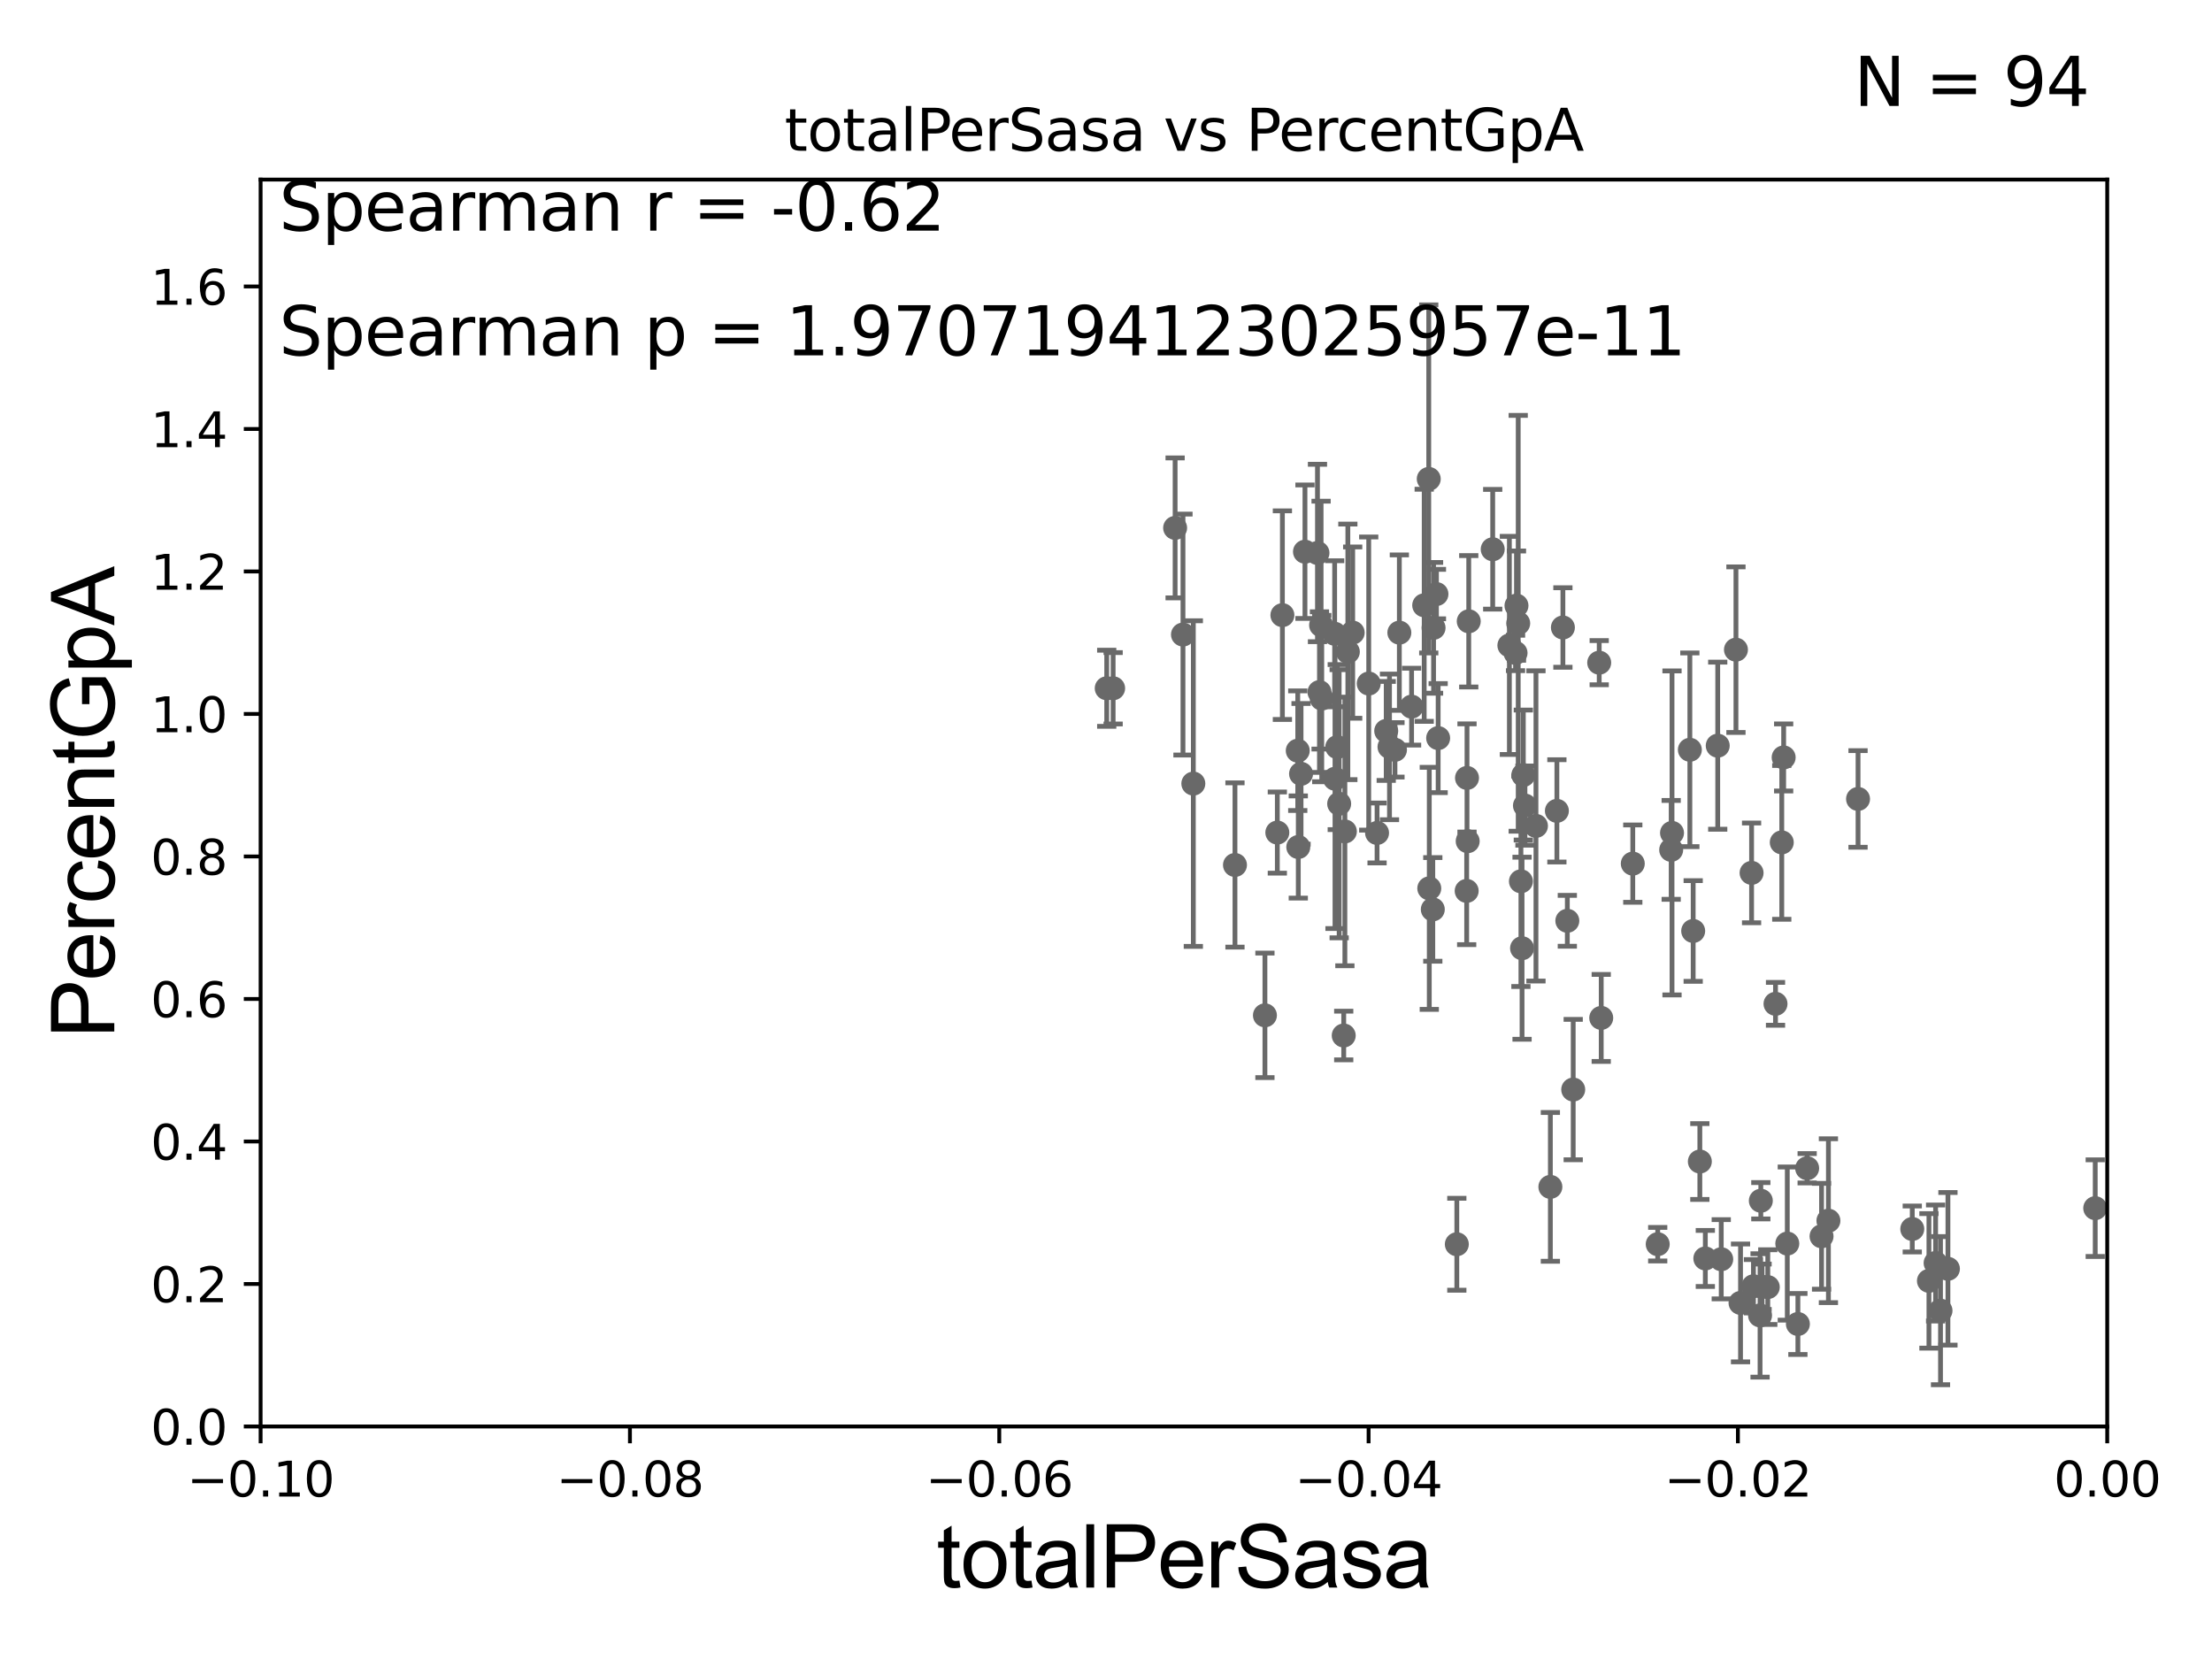 <?xml version="1.0" encoding="utf-8" standalone="no"?>
<!DOCTYPE svg PUBLIC "-//W3C//DTD SVG 1.1//EN"
  "http://www.w3.org/Graphics/SVG/1.1/DTD/svg11.dtd">
<svg xmlns:xlink="http://www.w3.org/1999/xlink" width="460.8pt" height="345.6pt" viewBox="0 0 460.8 345.6" xmlns="http://www.w3.org/2000/svg" version="1.1">
 <defs>
  <style type="text/css">*{stroke-linejoin: round; stroke-linecap: butt}</style>
 </defs>
 <g id="figure_1">
  <g id="patch_1">
   <path d="M 0 345.6 
L 460.8 345.6 
L 460.8 0 
L 0 0 
z
" style="fill: #ffffff"/>
  </g>
  <g id="axes_1">
   <g id="patch_2">
    <path d="M 54.29 297.16 
L 438.975 297.16 
L 438.975 37.411 
L 54.29 37.411 
z
" style="fill: #ffffff"/>
   </g>
   <g id="PathCollection_1">
    <defs>
     <path id="ma3b117eb5d" d="M 0 1.118 
C 0.297 1.118 0.581 1 0.791 0.791 
C 1 0.581 1.118 0.297 1.118 0 
C 1.118 -0.297 1 -0.581 0.791 -0.791 
C 0.581 -1 0.297 -1.118 0 -1.118 
C -0.297 -1.118 -0.581 -1 -0.791 -0.791 
C -1 -0.581 -1.118 -0.297 -1.118 0 
C -1.118 0.297 -1 0.581 -0.791 0.791 
C -0.581 1 -0.297 1.118 0 1.118 
z
" style="stroke: #696969"/>
    </defs>
    <g clip-path="url(#p2bcae22bf8)">
     <use xlink:href="#ma3b117eb5d" x="230.551" y="143.379" style="fill: #696969; stroke: #696969"/>
     <use xlink:href="#ma3b117eb5d" x="368.263" y="268.127" style="fill: #696969; stroke: #696969"/>
     <use xlink:href="#ma3b117eb5d" x="366.812" y="250.135" style="fill: #696969; stroke: #696969"/>
     <use xlink:href="#ma3b117eb5d" x="327.729" y="226.974" style="fill: #696969; stroke: #696969"/>
     <use xlink:href="#ma3b117eb5d" x="358.565" y="262.321" style="fill: #696969; stroke: #696969"/>
     <use xlink:href="#ma3b117eb5d" x="354.109" y="241.967" style="fill: #696969; stroke: #696969"/>
     <use xlink:href="#ma3b117eb5d" x="352.721" y="193.938" style="fill: #696969; stroke: #696969"/>
     <use xlink:href="#ma3b117eb5d" x="352.029" y="156.194" style="fill: #696969; stroke: #696969"/>
     <use xlink:href="#ma3b117eb5d" x="325.581" y="130.72" style="fill: #696969; stroke: #696969"/>
     <use xlink:href="#ma3b117eb5d" x="348.137" y="177.045" style="fill: #696969; stroke: #696969"/>
     <use xlink:href="#ma3b117eb5d" x="316.835" y="183.593" style="fill: #696969; stroke: #696969"/>
     <use xlink:href="#ma3b117eb5d" x="340.139" y="179.908" style="fill: #696969; stroke: #696969"/>
     <use xlink:href="#ma3b117eb5d" x="348.312" y="173.512" style="fill: #696969; stroke: #696969"/>
     <use xlink:href="#ma3b117eb5d" x="322.971" y="247.249" style="fill: #696969; stroke: #696969"/>
     <use xlink:href="#ma3b117eb5d" x="326.503" y="191.818" style="fill: #696969; stroke: #696969"/>
     <use xlink:href="#ma3b117eb5d" x="319.969" y="172.053" style="fill: #696969; stroke: #696969"/>
     <use xlink:href="#ma3b117eb5d" x="317.071" y="197.533" style="fill: #696969; stroke: #696969"/>
     <use xlink:href="#ma3b117eb5d" x="315.716" y="136.023" style="fill: #696969; stroke: #696969"/>
     <use xlink:href="#ma3b117eb5d" x="316.272" y="129.845" style="fill: #696969; stroke: #696969"/>
     <use xlink:href="#ma3b117eb5d" x="315.91" y="126.165" style="fill: #696969; stroke: #696969"/>
     <use xlink:href="#ma3b117eb5d" x="303.483" y="259.199" style="fill: #696969; stroke: #696969"/>
     <use xlink:href="#ma3b117eb5d" x="371.175" y="175.487" style="fill: #696969; stroke: #696969"/>
     <use xlink:href="#ma3b117eb5d" x="333.565" y="212.051" style="fill: #696969; stroke: #696969"/>
     <use xlink:href="#ma3b117eb5d" x="362.584" y="271.421" style="fill: #696969; stroke: #696969"/>
     <use xlink:href="#ma3b117eb5d" x="405.79" y="264.317" style="fill: #696969; stroke: #696969"/>
     <use xlink:href="#ma3b117eb5d" x="403.222" y="263.108" style="fill: #696969; stroke: #696969"/>
     <use xlink:href="#ma3b117eb5d" x="398.36" y="256.02" style="fill: #696969; stroke: #696969"/>
     <use xlink:href="#ma3b117eb5d" x="401.832" y="266.829" style="fill: #696969; stroke: #696969"/>
     <use xlink:href="#ma3b117eb5d" x="376.464" y="243.366" style="fill: #696969; stroke: #696969"/>
     <use xlink:href="#ma3b117eb5d" x="364.886" y="181.837" style="fill: #696969; stroke: #696969"/>
     <use xlink:href="#ma3b117eb5d" x="380.893" y="254.293" style="fill: #696969; stroke: #696969"/>
     <use xlink:href="#ma3b117eb5d" x="372.326" y="259.058" style="fill: #696969; stroke: #696969"/>
     <use xlink:href="#ma3b117eb5d" x="374.534" y="275.812" style="fill: #696969; stroke: #696969"/>
     <use xlink:href="#ma3b117eb5d" x="305.604" y="162.059" style="fill: #696969; stroke: #696969"/>
     <use xlink:href="#ma3b117eb5d" x="379.462" y="257.542" style="fill: #696969; stroke: #696969"/>
     <use xlink:href="#ma3b117eb5d" x="365.275" y="267.951" style="fill: #696969; stroke: #696969"/>
     <use xlink:href="#ma3b117eb5d" x="369.872" y="209.115" style="fill: #696969; stroke: #696969"/>
     <use xlink:href="#ma3b117eb5d" x="367.072" y="268.053" style="fill: #696969; stroke: #696969"/>
     <use xlink:href="#ma3b117eb5d" x="366.652" y="274.025" style="fill: #696969; stroke: #696969"/>
     <use xlink:href="#ma3b117eb5d" x="371.569" y="157.789" style="fill: #696969; stroke: #696969"/>
     <use xlink:href="#ma3b117eb5d" x="345.333" y="259.187" style="fill: #696969; stroke: #696969"/>
     <use xlink:href="#ma3b117eb5d" x="357.834" y="155.338" style="fill: #696969; stroke: #696969"/>
     <use xlink:href="#ma3b117eb5d" x="355.251" y="262.158" style="fill: #696969; stroke: #696969"/>
     <use xlink:href="#ma3b117eb5d" x="361.63" y="135.341" style="fill: #696969; stroke: #696969"/>
     <use xlink:href="#ma3b117eb5d" x="387.065" y="166.435" style="fill: #696969; stroke: #696969"/>
     <use xlink:href="#ma3b117eb5d" x="317.335" y="161.454" style="fill: #696969; stroke: #696969"/>
     <use xlink:href="#ma3b117eb5d" x="290.597" y="156.205" style="fill: #696969; stroke: #696969"/>
     <use xlink:href="#ma3b117eb5d" x="324.328" y="168.917" style="fill: #696969; stroke: #696969"/>
     <use xlink:href="#ma3b117eb5d" x="285.13" y="142.396" style="fill: #696969; stroke: #696969"/>
     <use xlink:href="#ma3b117eb5d" x="278.571" y="155.633" style="fill: #696969; stroke: #696969"/>
     <use xlink:href="#ma3b117eb5d" x="280.783" y="135.793" style="fill: #696969; stroke: #696969"/>
     <use xlink:href="#ma3b117eb5d" x="291.51" y="131.79" style="fill: #696969; stroke: #696969"/>
     <use xlink:href="#ma3b117eb5d" x="274.869" y="144.177" style="fill: #696969; stroke: #696969"/>
     <use xlink:href="#ma3b117eb5d" x="274.454" y="115.196" style="fill: #696969; stroke: #696969"/>
     <use xlink:href="#ma3b117eb5d" x="281.791" y="131.784" style="fill: #696969; stroke: #696969"/>
     <use xlink:href="#ma3b117eb5d" x="278.973" y="167.44" style="fill: #696969; stroke: #696969"/>
     <use xlink:href="#ma3b117eb5d" x="275.344" y="145.526" style="fill: #696969; stroke: #696969"/>
     <use xlink:href="#ma3b117eb5d" x="278.104" y="162.23" style="fill: #696969; stroke: #696969"/>
     <use xlink:href="#ma3b117eb5d" x="266.091" y="173.439" style="fill: #696969; stroke: #696969"/>
     <use xlink:href="#ma3b117eb5d" x="244.799" y="109.972" style="fill: #696969; stroke: #696969"/>
     <use xlink:href="#ma3b117eb5d" x="278.033" y="132.023" style="fill: #696969; stroke: #696969"/>
     <use xlink:href="#ma3b117eb5d" x="271.85" y="114.931" style="fill: #696969; stroke: #696969"/>
     <use xlink:href="#ma3b117eb5d" x="270.346" y="156.382" style="fill: #696969; stroke: #696969"/>
     <use xlink:href="#ma3b117eb5d" x="231.887" y="143.381" style="fill: #696969; stroke: #696969"/>
     <use xlink:href="#ma3b117eb5d" x="267.147" y="128.148" style="fill: #696969; stroke: #696969"/>
     <use xlink:href="#ma3b117eb5d" x="271.033" y="161.202" style="fill: #696969; stroke: #696969"/>
     <use xlink:href="#ma3b117eb5d" x="246.435" y="132.192" style="fill: #696969; stroke: #696969"/>
     <use xlink:href="#ma3b117eb5d" x="248.593" y="163.235" style="fill: #696969; stroke: #696969"/>
     <use xlink:href="#ma3b117eb5d" x="257.268" y="180.191" style="fill: #696969; stroke: #696969"/>
     <use xlink:href="#ma3b117eb5d" x="404.244" y="273.033" style="fill: #696969; stroke: #696969"/>
     <use xlink:href="#ma3b117eb5d" x="288.775" y="152.266" style="fill: #696969; stroke: #696969"/>
     <use xlink:href="#ma3b117eb5d" x="298.479" y="189.444" style="fill: #696969; stroke: #696969"/>
     <use xlink:href="#ma3b117eb5d" x="317.675" y="167.814" style="fill: #696969; stroke: #696969"/>
     <use xlink:href="#ma3b117eb5d" x="299.238" y="123.755" style="fill: #696969; stroke: #696969"/>
     <use xlink:href="#ma3b117eb5d" x="305.535" y="185.593" style="fill: #696969; stroke: #696969"/>
     <use xlink:href="#ma3b117eb5d" x="305.747" y="175.238" style="fill: #696969; stroke: #696969"/>
     <use xlink:href="#ma3b117eb5d" x="305.967" y="129.427" style="fill: #696969; stroke: #696969"/>
     <use xlink:href="#ma3b117eb5d" x="299.593" y="153.76" style="fill: #696969; stroke: #696969"/>
     <use xlink:href="#ma3b117eb5d" x="314.432" y="134.451" style="fill: #696969; stroke: #696969"/>
     <use xlink:href="#ma3b117eb5d" x="296.686" y="126.093" style="fill: #696969; stroke: #696969"/>
     <use xlink:href="#ma3b117eb5d" x="279.923" y="215.715" style="fill: #696969; stroke: #696969"/>
     <use xlink:href="#ma3b117eb5d" x="297.635" y="99.765" style="fill: #696969; stroke: #696969"/>
     <use xlink:href="#ma3b117eb5d" x="270.457" y="176.448" style="fill: #696969; stroke: #696969"/>
     <use xlink:href="#ma3b117eb5d" x="310.958" y="114.422" style="fill: #696969; stroke: #696969"/>
     <use xlink:href="#ma3b117eb5d" x="289.457" y="155.588" style="fill: #696969; stroke: #696969"/>
     <use xlink:href="#ma3b117eb5d" x="333.143" y="138.048" style="fill: #696969; stroke: #696969"/>
     <use xlink:href="#ma3b117eb5d" x="294.059" y="147.21" style="fill: #696969; stroke: #696969"/>
     <use xlink:href="#ma3b117eb5d" x="297.745" y="185.062" style="fill: #696969; stroke: #696969"/>
     <use xlink:href="#ma3b117eb5d" x="275.207" y="130.224" style="fill: #696969; stroke: #696969"/>
     <use xlink:href="#ma3b117eb5d" x="263.508" y="211.513" style="fill: #696969; stroke: #696969"/>
     <use xlink:href="#ma3b117eb5d" x="286.867" y="173.521" style="fill: #696969; stroke: #696969"/>
     <use xlink:href="#ma3b117eb5d" x="298.637" y="130.79" style="fill: #696969; stroke: #696969"/>
     <use xlink:href="#ma3b117eb5d" x="280.162" y="173.206" style="fill: #696969; stroke: #696969"/>
     <use xlink:href="#ma3b117eb5d" x="436.475" y="251.681" style="fill: #696969; stroke: #696969"/>
    </g>
   </g>
   <g id="matplotlib.axis_1">
    <g id="xtick_1">
     <g id="line2d_1">
      <defs>
       <path id="m992ce32b4f" d="M 0 0 
L 0 3.5 
" style="stroke: #000000; stroke-width: 0.8"/>
      </defs>
      <g>
       <use xlink:href="#m992ce32b4f" x="54.29" y="297.16" style="stroke: #000000; stroke-width: 0.8"/>
      </g>
     </g>
     <g id="text_1">
      <!-- −0.10 -->
      <g transform="translate(38.967 311.758)scale(0.1 -0.1)">
       <defs>
        <path id="DejaVuSans-2212" d="M 678 2272 
L 4684 2272 
L 4684 1741 
L 678 1741 
L 678 2272 
z
" transform="scale(0.016)"/>
        <path id="DejaVuSans-30" d="M 2034 4250 
Q 1547 4250 1301 3770 
Q 1056 3291 1056 2328 
Q 1056 1369 1301 889 
Q 1547 409 2034 409 
Q 2525 409 2770 889 
Q 3016 1369 3016 2328 
Q 3016 3291 2770 3770 
Q 2525 4250 2034 4250 
z
M 2034 4750 
Q 2819 4750 3233 4129 
Q 3647 3509 3647 2328 
Q 3647 1150 3233 529 
Q 2819 -91 2034 -91 
Q 1250 -91 836 529 
Q 422 1150 422 2328 
Q 422 3509 836 4129 
Q 1250 4750 2034 4750 
z
" transform="scale(0.016)"/>
        <path id="DejaVuSans-2e" d="M 684 794 
L 1344 794 
L 1344 0 
L 684 0 
L 684 794 
z
" transform="scale(0.016)"/>
        <path id="DejaVuSans-31" d="M 794 531 
L 1825 531 
L 1825 4091 
L 703 3866 
L 703 4441 
L 1819 4666 
L 2450 4666 
L 2450 531 
L 3481 531 
L 3481 0 
L 794 0 
L 794 531 
z
" transform="scale(0.016)"/>
       </defs>
       <use xlink:href="#DejaVuSans-2212"/>
       <use xlink:href="#DejaVuSans-30" x="83.789"/>
       <use xlink:href="#DejaVuSans-2e" x="147.412"/>
       <use xlink:href="#DejaVuSans-31" x="179.199"/>
       <use xlink:href="#DejaVuSans-30" x="242.822"/>
      </g>
     </g>
    </g>
    <g id="xtick_2">
     <g id="line2d_2">
      <g>
       <use xlink:href="#m992ce32b4f" x="131.227" y="297.16" style="stroke: #000000; stroke-width: 0.8"/>
      </g>
     </g>
     <g id="text_2">
      <!-- −0.08 -->
      <g transform="translate(115.904 311.758)scale(0.1 -0.1)">
       <defs>
        <path id="DejaVuSans-38" d="M 2034 2216 
Q 1584 2216 1326 1975 
Q 1069 1734 1069 1313 
Q 1069 891 1326 650 
Q 1584 409 2034 409 
Q 2484 409 2743 651 
Q 3003 894 3003 1313 
Q 3003 1734 2745 1975 
Q 2488 2216 2034 2216 
z
M 1403 2484 
Q 997 2584 770 2862 
Q 544 3141 544 3541 
Q 544 4100 942 4425 
Q 1341 4750 2034 4750 
Q 2731 4750 3128 4425 
Q 3525 4100 3525 3541 
Q 3525 3141 3298 2862 
Q 3072 2584 2669 2484 
Q 3125 2378 3379 2068 
Q 3634 1759 3634 1313 
Q 3634 634 3220 271 
Q 2806 -91 2034 -91 
Q 1263 -91 848 271 
Q 434 634 434 1313 
Q 434 1759 690 2068 
Q 947 2378 1403 2484 
z
M 1172 3481 
Q 1172 3119 1398 2916 
Q 1625 2713 2034 2713 
Q 2441 2713 2670 2916 
Q 2900 3119 2900 3481 
Q 2900 3844 2670 4047 
Q 2441 4250 2034 4250 
Q 1625 4250 1398 4047 
Q 1172 3844 1172 3481 
z
" transform="scale(0.016)"/>
       </defs>
       <use xlink:href="#DejaVuSans-2212"/>
       <use xlink:href="#DejaVuSans-30" x="83.789"/>
       <use xlink:href="#DejaVuSans-2e" x="147.412"/>
       <use xlink:href="#DejaVuSans-30" x="179.199"/>
       <use xlink:href="#DejaVuSans-38" x="242.822"/>
      </g>
     </g>
    </g>
    <g id="xtick_3">
     <g id="line2d_3">
      <g>
       <use xlink:href="#m992ce32b4f" x="208.164" y="297.16" style="stroke: #000000; stroke-width: 0.8"/>
      </g>
     </g>
     <g id="text_3">
      <!-- −0.06 -->
      <g transform="translate(192.841 311.758)scale(0.1 -0.1)">
       <defs>
        <path id="DejaVuSans-36" d="M 2113 2584 
Q 1688 2584 1439 2293 
Q 1191 2003 1191 1497 
Q 1191 994 1439 701 
Q 1688 409 2113 409 
Q 2538 409 2786 701 
Q 3034 994 3034 1497 
Q 3034 2003 2786 2293 
Q 2538 2584 2113 2584 
z
M 3366 4563 
L 3366 3988 
Q 3128 4100 2886 4159 
Q 2644 4219 2406 4219 
Q 1781 4219 1451 3797 
Q 1122 3375 1075 2522 
Q 1259 2794 1537 2939 
Q 1816 3084 2150 3084 
Q 2853 3084 3261 2657 
Q 3669 2231 3669 1497 
Q 3669 778 3244 343 
Q 2819 -91 2113 -91 
Q 1303 -91 875 529 
Q 447 1150 447 2328 
Q 447 3434 972 4092 
Q 1497 4750 2381 4750 
Q 2619 4750 2861 4703 
Q 3103 4656 3366 4563 
z
" transform="scale(0.016)"/>
       </defs>
       <use xlink:href="#DejaVuSans-2212"/>
       <use xlink:href="#DejaVuSans-30" x="83.789"/>
       <use xlink:href="#DejaVuSans-2e" x="147.412"/>
       <use xlink:href="#DejaVuSans-30" x="179.199"/>
       <use xlink:href="#DejaVuSans-36" x="242.822"/>
      </g>
     </g>
    </g>
    <g id="xtick_4">
     <g id="line2d_4">
      <g>
       <use xlink:href="#m992ce32b4f" x="285.101" y="297.16" style="stroke: #000000; stroke-width: 0.8"/>
      </g>
     </g>
     <g id="text_4">
      <!-- −0.04 -->
      <g transform="translate(269.778 311.758)scale(0.1 -0.1)">
       <defs>
        <path id="DejaVuSans-34" d="M 2419 4116 
L 825 1625 
L 2419 1625 
L 2419 4116 
z
M 2253 4666 
L 3047 4666 
L 3047 1625 
L 3713 1625 
L 3713 1100 
L 3047 1100 
L 3047 0 
L 2419 0 
L 2419 1100 
L 313 1100 
L 313 1709 
L 2253 4666 
z
" transform="scale(0.016)"/>
       </defs>
       <use xlink:href="#DejaVuSans-2212"/>
       <use xlink:href="#DejaVuSans-30" x="83.789"/>
       <use xlink:href="#DejaVuSans-2e" x="147.412"/>
       <use xlink:href="#DejaVuSans-30" x="179.199"/>
       <use xlink:href="#DejaVuSans-34" x="242.822"/>
      </g>
     </g>
    </g>
    <g id="xtick_5">
     <g id="line2d_5">
      <g>
       <use xlink:href="#m992ce32b4f" x="362.038" y="297.16" style="stroke: #000000; stroke-width: 0.8"/>
      </g>
     </g>
     <g id="text_5">
      <!-- −0.02 -->
      <g transform="translate(346.715 311.758)scale(0.1 -0.1)">
       <defs>
        <path id="DejaVuSans-32" d="M 1228 531 
L 3431 531 
L 3431 0 
L 469 0 
L 469 531 
Q 828 903 1448 1529 
Q 2069 2156 2228 2338 
Q 2531 2678 2651 2914 
Q 2772 3150 2772 3378 
Q 2772 3750 2511 3984 
Q 2250 4219 1831 4219 
Q 1534 4219 1204 4116 
Q 875 4013 500 3803 
L 500 4441 
Q 881 4594 1212 4672 
Q 1544 4750 1819 4750 
Q 2544 4750 2975 4387 
Q 3406 4025 3406 3419 
Q 3406 3131 3298 2873 
Q 3191 2616 2906 2266 
Q 2828 2175 2409 1742 
Q 1991 1309 1228 531 
z
" transform="scale(0.016)"/>
       </defs>
       <use xlink:href="#DejaVuSans-2212"/>
       <use xlink:href="#DejaVuSans-30" x="83.789"/>
       <use xlink:href="#DejaVuSans-2e" x="147.412"/>
       <use xlink:href="#DejaVuSans-30" x="179.199"/>
       <use xlink:href="#DejaVuSans-32" x="242.822"/>
      </g>
     </g>
    </g>
    <g id="xtick_6">
     <g id="line2d_6">
      <g>
       <use xlink:href="#m992ce32b4f" x="438.975" y="297.16" style="stroke: #000000; stroke-width: 0.8"/>
      </g>
     </g>
     <g id="text_6">
      <!-- 0.00 -->
      <g transform="translate(427.842 311.758)scale(0.1 -0.1)">
       <use xlink:href="#DejaVuSans-30"/>
       <use xlink:href="#DejaVuSans-2e" x="63.623"/>
       <use xlink:href="#DejaVuSans-30" x="95.41"/>
       <use xlink:href="#DejaVuSans-30" x="159.033"/>
      </g>
     </g>
    </g>
    <g id="text_7">
     <!-- totalPerSasa -->
     <g transform="translate(195.105 330.722)scale(0.18 -0.18)">
      <defs>
       <path id="ArialMT-74" d="M 1650 503 
L 1731 6 
Q 1494 -44 1306 -44 
Q 1000 -44 831 53 
Q 663 150 594 308 
Q 525 466 525 972 
L 525 2881 
L 113 2881 
L 113 3319 
L 525 3319 
L 525 4141 
L 1084 4478 
L 1084 3319 
L 1650 3319 
L 1650 2881 
L 1084 2881 
L 1084 941 
Q 1084 700 1114 631 
Q 1144 563 1211 522 
Q 1278 481 1403 481 
Q 1497 481 1650 503 
z
" transform="scale(0.016)"/>
       <path id="ArialMT-6f" d="M 213 1659 
Q 213 2581 725 3025 
Q 1153 3394 1769 3394 
Q 2453 3394 2887 2945 
Q 3322 2497 3322 1706 
Q 3322 1066 3130 698 
Q 2938 331 2570 128 
Q 2203 -75 1769 -75 
Q 1072 -75 642 372 
Q 213 819 213 1659 
z
M 791 1659 
Q 791 1022 1069 705 
Q 1347 388 1769 388 
Q 2188 388 2466 706 
Q 2744 1025 2744 1678 
Q 2744 2294 2464 2611 
Q 2184 2928 1769 2928 
Q 1347 2928 1069 2612 
Q 791 2297 791 1659 
z
" transform="scale(0.016)"/>
       <path id="ArialMT-61" d="M 2588 409 
Q 2275 144 1986 34 
Q 1697 -75 1366 -75 
Q 819 -75 525 192 
Q 231 459 231 875 
Q 231 1119 342 1320 
Q 453 1522 633 1644 
Q 813 1766 1038 1828 
Q 1203 1872 1538 1913 
Q 2219 1994 2541 2106 
Q 2544 2222 2544 2253 
Q 2544 2597 2384 2738 
Q 2169 2928 1744 2928 
Q 1347 2928 1158 2789 
Q 969 2650 878 2297 
L 328 2372 
Q 403 2725 575 2942 
Q 747 3159 1072 3276 
Q 1397 3394 1825 3394 
Q 2250 3394 2515 3294 
Q 2781 3194 2906 3042 
Q 3031 2891 3081 2659 
Q 3109 2516 3109 2141 
L 3109 1391 
Q 3109 606 3145 398 
Q 3181 191 3288 0 
L 2700 0 
Q 2613 175 2588 409 
z
M 2541 1666 
Q 2234 1541 1622 1453 
Q 1275 1403 1131 1340 
Q 988 1278 909 1158 
Q 831 1038 831 891 
Q 831 666 1001 516 
Q 1172 366 1500 366 
Q 1825 366 2078 508 
Q 2331 650 2450 897 
Q 2541 1088 2541 1459 
L 2541 1666 
z
" transform="scale(0.016)"/>
       <path id="ArialMT-6c" d="M 409 0 
L 409 4581 
L 972 4581 
L 972 0 
L 409 0 
z
" transform="scale(0.016)"/>
       <path id="ArialMT-50" d="M 494 0 
L 494 4581 
L 2222 4581 
Q 2678 4581 2919 4538 
Q 3256 4481 3484 4323 
Q 3713 4166 3852 3881 
Q 3991 3597 3991 3256 
Q 3991 2672 3619 2267 
Q 3247 1863 2275 1863 
L 1100 1863 
L 1100 0 
L 494 0 
z
M 1100 2403 
L 2284 2403 
Q 2872 2403 3119 2622 
Q 3366 2841 3366 3238 
Q 3366 3525 3220 3729 
Q 3075 3934 2838 4000 
Q 2684 4041 2272 4041 
L 1100 4041 
L 1100 2403 
z
" transform="scale(0.016)"/>
       <path id="ArialMT-65" d="M 2694 1069 
L 3275 997 
Q 3138 488 2766 206 
Q 2394 -75 1816 -75 
Q 1088 -75 661 373 
Q 234 822 234 1631 
Q 234 2469 665 2931 
Q 1097 3394 1784 3394 
Q 2450 3394 2872 2941 
Q 3294 2488 3294 1666 
Q 3294 1616 3291 1516 
L 816 1516 
Q 847 969 1125 678 
Q 1403 388 1819 388 
Q 2128 388 2347 550 
Q 2566 713 2694 1069 
z
M 847 1978 
L 2700 1978 
Q 2663 2397 2488 2606 
Q 2219 2931 1791 2931 
Q 1403 2931 1139 2672 
Q 875 2413 847 1978 
z
" transform="scale(0.016)"/>
       <path id="ArialMT-72" d="M 416 0 
L 416 3319 
L 922 3319 
L 922 2816 
Q 1116 3169 1280 3281 
Q 1444 3394 1641 3394 
Q 1925 3394 2219 3213 
L 2025 2691 
Q 1819 2813 1613 2813 
Q 1428 2813 1281 2702 
Q 1134 2591 1072 2394 
Q 978 2094 978 1738 
L 978 0 
L 416 0 
z
" transform="scale(0.016)"/>
       <path id="ArialMT-53" d="M 288 1472 
L 859 1522 
Q 900 1178 1048 958 
Q 1197 738 1509 602 
Q 1822 466 2213 466 
Q 2559 466 2825 569 
Q 3091 672 3220 851 
Q 3350 1031 3350 1244 
Q 3350 1459 3225 1620 
Q 3100 1781 2813 1891 
Q 2628 1963 1997 2114 
Q 1366 2266 1113 2400 
Q 784 2572 623 2826 
Q 463 3081 463 3397 
Q 463 3744 659 4045 
Q 856 4347 1234 4503 
Q 1613 4659 2075 4659 
Q 2584 4659 2973 4495 
Q 3363 4331 3572 4012 
Q 3781 3694 3797 3291 
L 3216 3247 
Q 3169 3681 2898 3903 
Q 2628 4125 2100 4125 
Q 1550 4125 1298 3923 
Q 1047 3722 1047 3438 
Q 1047 3191 1225 3031 
Q 1400 2872 2139 2705 
Q 2878 2538 3153 2413 
Q 3553 2228 3743 1945 
Q 3934 1663 3934 1294 
Q 3934 928 3725 604 
Q 3516 281 3123 101 
Q 2731 -78 2241 -78 
Q 1619 -78 1198 103 
Q 778 284 539 648 
Q 300 1013 288 1472 
z
" transform="scale(0.016)"/>
       <path id="ArialMT-73" d="M 197 991 
L 753 1078 
Q 800 744 1014 566 
Q 1228 388 1613 388 
Q 2000 388 2187 545 
Q 2375 703 2375 916 
Q 2375 1106 2209 1216 
Q 2094 1291 1634 1406 
Q 1016 1563 777 1677 
Q 538 1791 414 1992 
Q 291 2194 291 2438 
Q 291 2659 392 2848 
Q 494 3038 669 3163 
Q 800 3259 1026 3326 
Q 1253 3394 1513 3394 
Q 1903 3394 2198 3281 
Q 2494 3169 2634 2976 
Q 2775 2784 2828 2463 
L 2278 2388 
Q 2241 2644 2061 2787 
Q 1881 2931 1553 2931 
Q 1166 2931 1000 2803 
Q 834 2675 834 2503 
Q 834 2394 903 2306 
Q 972 2216 1119 2156 
Q 1203 2125 1616 2013 
Q 2213 1853 2448 1751 
Q 2684 1650 2818 1456 
Q 2953 1263 2953 975 
Q 2953 694 2789 445 
Q 2625 197 2315 61 
Q 2006 -75 1616 -75 
Q 969 -75 630 194 
Q 291 463 197 991 
z
" transform="scale(0.016)"/>
      </defs>
      <use xlink:href="#ArialMT-74"/>
      <use xlink:href="#ArialMT-6f" x="27.783"/>
      <use xlink:href="#ArialMT-74" x="83.398"/>
      <use xlink:href="#ArialMT-61" x="111.182"/>
      <use xlink:href="#ArialMT-6c" x="166.797"/>
      <use xlink:href="#ArialMT-50" x="189.014"/>
      <use xlink:href="#ArialMT-65" x="255.713"/>
      <use xlink:href="#ArialMT-72" x="311.328"/>
      <use xlink:href="#ArialMT-53" x="344.629"/>
      <use xlink:href="#ArialMT-61" x="411.328"/>
      <use xlink:href="#ArialMT-73" x="466.943"/>
      <use xlink:href="#ArialMT-61" x="516.943"/>
     </g>
    </g>
   </g>
   <g id="matplotlib.axis_2">
    <g id="ytick_1">
     <g id="line2d_7">
      <defs>
       <path id="m6fe2d275d4" d="M 0 0 
L -3.5 0 
" style="stroke: #000000; stroke-width: 0.8"/>
      </defs>
      <g>
       <use xlink:href="#m6fe2d275d4" x="54.29" y="297.16" style="stroke: #000000; stroke-width: 0.8"/>
      </g>
     </g>
     <g id="text_8">
      <!-- 0.0 -->
      <g transform="translate(31.387 300.959)scale(0.1 -0.1)">
       <use xlink:href="#DejaVuSans-30"/>
       <use xlink:href="#DejaVuSans-2e" x="63.623"/>
       <use xlink:href="#DejaVuSans-30" x="95.41"/>
      </g>
     </g>
    </g>
    <g id="ytick_2">
     <g id="line2d_8">
      <g>
       <use xlink:href="#m6fe2d275d4" x="54.29" y="267.474" style="stroke: #000000; stroke-width: 0.8"/>
      </g>
     </g>
     <g id="text_9">
      <!-- 0.2 -->
      <g transform="translate(31.387 271.274)scale(0.1 -0.1)">
       <use xlink:href="#DejaVuSans-30"/>
       <use xlink:href="#DejaVuSans-2e" x="63.623"/>
       <use xlink:href="#DejaVuSans-32" x="95.41"/>
      </g>
     </g>
    </g>
    <g id="ytick_3">
     <g id="line2d_9">
      <g>
       <use xlink:href="#m6fe2d275d4" x="54.29" y="237.789" style="stroke: #000000; stroke-width: 0.8"/>
      </g>
     </g>
     <g id="text_10">
      <!-- 0.4 -->
      <g transform="translate(31.387 241.588)scale(0.1 -0.1)">
       <use xlink:href="#DejaVuSans-30"/>
       <use xlink:href="#DejaVuSans-2e" x="63.623"/>
       <use xlink:href="#DejaVuSans-34" x="95.41"/>
      </g>
     </g>
    </g>
    <g id="ytick_4">
     <g id="line2d_10">
      <g>
       <use xlink:href="#m6fe2d275d4" x="54.29" y="208.103" style="stroke: #000000; stroke-width: 0.8"/>
      </g>
     </g>
     <g id="text_11">
      <!-- 0.6 -->
      <g transform="translate(31.387 211.902)scale(0.1 -0.1)">
       <use xlink:href="#DejaVuSans-30"/>
       <use xlink:href="#DejaVuSans-2e" x="63.623"/>
       <use xlink:href="#DejaVuSans-36" x="95.41"/>
      </g>
     </g>
    </g>
    <g id="ytick_5">
     <g id="line2d_11">
      <g>
       <use xlink:href="#m6fe2d275d4" x="54.29" y="178.418" style="stroke: #000000; stroke-width: 0.8"/>
      </g>
     </g>
     <g id="text_12">
      <!-- 0.8 -->
      <g transform="translate(31.387 182.217)scale(0.1 -0.1)">
       <use xlink:href="#DejaVuSans-30"/>
       <use xlink:href="#DejaVuSans-2e" x="63.623"/>
       <use xlink:href="#DejaVuSans-38" x="95.41"/>
      </g>
     </g>
    </g>
    <g id="ytick_6">
     <g id="line2d_12">
      <g>
       <use xlink:href="#m6fe2d275d4" x="54.29" y="148.732" style="stroke: #000000; stroke-width: 0.8"/>
      </g>
     </g>
     <g id="text_13">
      <!-- 1.0 -->
      <g transform="translate(31.387 152.531)scale(0.1 -0.1)">
       <use xlink:href="#DejaVuSans-31"/>
       <use xlink:href="#DejaVuSans-2e" x="63.623"/>
       <use xlink:href="#DejaVuSans-30" x="95.41"/>
      </g>
     </g>
    </g>
    <g id="ytick_7">
     <g id="line2d_13">
      <g>
       <use xlink:href="#m6fe2d275d4" x="54.29" y="119.047" style="stroke: #000000; stroke-width: 0.8"/>
      </g>
     </g>
     <g id="text_14">
      <!-- 1.2 -->
      <g transform="translate(31.387 122.846)scale(0.1 -0.1)">
       <use xlink:href="#DejaVuSans-31"/>
       <use xlink:href="#DejaVuSans-2e" x="63.623"/>
       <use xlink:href="#DejaVuSans-32" x="95.41"/>
      </g>
     </g>
    </g>
    <g id="ytick_8">
     <g id="line2d_14">
      <g>
       <use xlink:href="#m6fe2d275d4" x="54.29" y="89.361" style="stroke: #000000; stroke-width: 0.8"/>
      </g>
     </g>
     <g id="text_15">
      <!-- 1.4 -->
      <g transform="translate(31.387 93.16)scale(0.1 -0.1)">
       <use xlink:href="#DejaVuSans-31"/>
       <use xlink:href="#DejaVuSans-2e" x="63.623"/>
       <use xlink:href="#DejaVuSans-34" x="95.41"/>
      </g>
     </g>
    </g>
    <g id="ytick_9">
     <g id="line2d_15">
      <g>
       <use xlink:href="#m6fe2d275d4" x="54.29" y="59.675" style="stroke: #000000; stroke-width: 0.8"/>
      </g>
     </g>
     <g id="text_16">
      <!-- 1.6 -->
      <g transform="translate(31.387 63.475)scale(0.1 -0.1)">
       <use xlink:href="#DejaVuSans-31"/>
       <use xlink:href="#DejaVuSans-2e" x="63.623"/>
       <use xlink:href="#DejaVuSans-36" x="95.41"/>
      </g>
     </g>
    </g>
    <g id="text_17">
     <!-- PercentGpA -->
     <g transform="translate(23.809 216.309)rotate(-90)scale(0.18 -0.18)">
      <defs>
       <path id="ArialMT-63" d="M 2588 1216 
L 3141 1144 
Q 3050 572 2676 248 
Q 2303 -75 1759 -75 
Q 1078 -75 664 370 
Q 250 816 250 1647 
Q 250 2184 428 2587 
Q 606 2991 970 3192 
Q 1334 3394 1763 3394 
Q 2303 3394 2647 3120 
Q 2991 2847 3088 2344 
L 2541 2259 
Q 2463 2594 2264 2762 
Q 2066 2931 1784 2931 
Q 1359 2931 1093 2626 
Q 828 2322 828 1663 
Q 828 994 1084 691 
Q 1341 388 1753 388 
Q 2084 388 2306 591 
Q 2528 794 2588 1216 
z
" transform="scale(0.016)"/>
       <path id="ArialMT-6e" d="M 422 0 
L 422 3319 
L 928 3319 
L 928 2847 
Q 1294 3394 1984 3394 
Q 2284 3394 2536 3286 
Q 2788 3178 2913 3003 
Q 3038 2828 3088 2588 
Q 3119 2431 3119 2041 
L 3119 0 
L 2556 0 
L 2556 2019 
Q 2556 2363 2490 2533 
Q 2425 2703 2258 2804 
Q 2091 2906 1866 2906 
Q 1506 2906 1245 2678 
Q 984 2450 984 1813 
L 984 0 
L 422 0 
z
" transform="scale(0.016)"/>
       <path id="ArialMT-47" d="M 2638 1797 
L 2638 2334 
L 4578 2338 
L 4578 638 
Q 4131 281 3656 101 
Q 3181 -78 2681 -78 
Q 2006 -78 1454 211 
Q 903 500 622 1047 
Q 341 1594 341 2269 
Q 341 2938 620 3517 
Q 900 4097 1425 4378 
Q 1950 4659 2634 4659 
Q 3131 4659 3532 4498 
Q 3934 4338 4162 4050 
Q 4391 3763 4509 3300 
L 3963 3150 
Q 3859 3500 3706 3700 
Q 3553 3900 3268 4020 
Q 2984 4141 2638 4141 
Q 2222 4141 1919 4014 
Q 1616 3888 1430 3681 
Q 1244 3475 1141 3228 
Q 966 2803 966 2306 
Q 966 1694 1177 1281 
Q 1388 869 1791 669 
Q 2194 469 2647 469 
Q 3041 469 3416 620 
Q 3791 772 3984 944 
L 3984 1797 
L 2638 1797 
z
" transform="scale(0.016)"/>
       <path id="ArialMT-70" d="M 422 -1272 
L 422 3319 
L 934 3319 
L 934 2888 
Q 1116 3141 1344 3267 
Q 1572 3394 1897 3394 
Q 2322 3394 2647 3175 
Q 2972 2956 3137 2557 
Q 3303 2159 3303 1684 
Q 3303 1175 3120 767 
Q 2938 359 2589 142 
Q 2241 -75 1856 -75 
Q 1575 -75 1351 44 
Q 1128 163 984 344 
L 984 -1272 
L 422 -1272 
z
M 931 1641 
Q 931 1000 1190 694 
Q 1450 388 1819 388 
Q 2194 388 2461 705 
Q 2728 1022 2728 1688 
Q 2728 2322 2467 2637 
Q 2206 2953 1844 2953 
Q 1484 2953 1207 2617 
Q 931 2281 931 1641 
z
" transform="scale(0.016)"/>
       <path id="ArialMT-41" d="M -9 0 
L 1750 4581 
L 2403 4581 
L 4278 0 
L 3588 0 
L 3053 1388 
L 1138 1388 
L 634 0 
L -9 0 
z
M 1313 1881 
L 2866 1881 
L 2388 3150 
Q 2169 3728 2063 4100 
Q 1975 3659 1816 3225 
L 1313 1881 
z
" transform="scale(0.016)"/>
      </defs>
      <use xlink:href="#ArialMT-50"/>
      <use xlink:href="#ArialMT-65" x="66.699"/>
      <use xlink:href="#ArialMT-72" x="122.314"/>
      <use xlink:href="#ArialMT-63" x="155.615"/>
      <use xlink:href="#ArialMT-65" x="205.615"/>
      <use xlink:href="#ArialMT-6e" x="261.23"/>
      <use xlink:href="#ArialMT-74" x="316.846"/>
      <use xlink:href="#ArialMT-47" x="344.629"/>
      <use xlink:href="#ArialMT-70" x="422.412"/>
      <use xlink:href="#ArialMT-41" x="478.027"/>
     </g>
    </g>
   </g>
   <g id="LineCollection_1">
    <path d="M 230.551 151.307 
L 230.551 135.451 
" clip-path="url(#p2bcae22bf8)" style="fill: none; stroke: #696969"/>
    <path d="M 368.263 275.908 
L 368.263 260.346 
" clip-path="url(#p2bcae22bf8)" style="fill: none; stroke: #696969"/>
    <path d="M 366.812 253.922 
L 366.812 246.348 
" clip-path="url(#p2bcae22bf8)" style="fill: none; stroke: #696969"/>
    <path d="M 327.729 241.598 
L 327.729 212.351 
" clip-path="url(#p2bcae22bf8)" style="fill: none; stroke: #696969"/>
    <path d="M 358.565 270.572 
L 358.565 254.069 
" clip-path="url(#p2bcae22bf8)" style="fill: none; stroke: #696969"/>
    <path d="M 354.109 249.864 
L 354.109 234.07 
" clip-path="url(#p2bcae22bf8)" style="fill: none; stroke: #696969"/>
    <path d="M 352.721 204.425 
L 352.721 183.452 
" clip-path="url(#p2bcae22bf8)" style="fill: none; stroke: #696969"/>
    <path d="M 352.029 176.368 
L 352.029 136.02 
" clip-path="url(#p2bcae22bf8)" style="fill: none; stroke: #696969"/>
    <path d="M 325.581 139.001 
L 325.581 122.439 
" clip-path="url(#p2bcae22bf8)" style="fill: none; stroke: #696969"/>
    <path d="M 348.137 187.341 
L 348.137 166.748 
" clip-path="url(#p2bcae22bf8)" style="fill: none; stroke: #696969"/>
    <path d="M 316.835 205.505 
L 316.835 161.681 
" clip-path="url(#p2bcae22bf8)" style="fill: none; stroke: #696969"/>
    <path d="M 340.139 187.967 
L 340.139 171.85 
" clip-path="url(#p2bcae22bf8)" style="fill: none; stroke: #696969"/>
    <path d="M 348.312 207.261 
L 348.312 139.763 
" clip-path="url(#p2bcae22bf8)" style="fill: none; stroke: #696969"/>
    <path d="M 322.971 262.744 
L 322.971 231.753 
" clip-path="url(#p2bcae22bf8)" style="fill: none; stroke: #696969"/>
    <path d="M 326.503 197.115 
L 326.503 186.521 
" clip-path="url(#p2bcae22bf8)" style="fill: none; stroke: #696969"/>
    <path d="M 319.969 204.366 
L 319.969 139.74 
" clip-path="url(#p2bcae22bf8)" style="fill: none; stroke: #696969"/>
    <path d="M 317.071 216.494 
L 317.071 178.571 
" clip-path="url(#p2bcae22bf8)" style="fill: none; stroke: #696969"/>
    <path d="M 315.716 139.711 
L 315.716 132.335 
" clip-path="url(#p2bcae22bf8)" style="fill: none; stroke: #696969"/>
    <path d="M 316.272 173.156 
L 316.272 86.534 
" clip-path="url(#p2bcae22bf8)" style="fill: none; stroke: #696969"/>
    <path d="M 315.91 137.548 
L 315.91 114.781 
" clip-path="url(#p2bcae22bf8)" style="fill: none; stroke: #696969"/>
    <path d="M 303.483 268.774 
L 303.483 249.625 
" clip-path="url(#p2bcae22bf8)" style="fill: none; stroke: #696969"/>
    <path d="M 371.175 191.506 
L 371.175 159.469 
" clip-path="url(#p2bcae22bf8)" style="fill: none; stroke: #696969"/>
    <path d="M 333.565 221.113 
L 333.565 202.988 
" clip-path="url(#p2bcae22bf8)" style="fill: none; stroke: #696969"/>
    <path d="M 362.584 283.697 
L 362.584 259.146 
" clip-path="url(#p2bcae22bf8)" style="fill: none; stroke: #696969"/>
    <path d="M 405.79 280.211 
L 405.79 248.423 
" clip-path="url(#p2bcae22bf8)" style="fill: none; stroke: #696969"/>
    <path d="M 403.222 275.19 
L 403.222 251.025 
" clip-path="url(#p2bcae22bf8)" style="fill: none; stroke: #696969"/>
    <path d="M 398.36 260.805 
L 398.36 251.235 
" clip-path="url(#p2bcae22bf8)" style="fill: none; stroke: #696969"/>
    <path d="M 401.832 280.84 
L 401.832 252.817 
" clip-path="url(#p2bcae22bf8)" style="fill: none; stroke: #696969"/>
    <path d="M 376.464 246.426 
L 376.464 240.307 
" clip-path="url(#p2bcae22bf8)" style="fill: none; stroke: #696969"/>
    <path d="M 364.886 192.225 
L 364.886 171.449 
" clip-path="url(#p2bcae22bf8)" style="fill: none; stroke: #696969"/>
    <path d="M 380.893 271.362 
L 380.893 237.224 
" clip-path="url(#p2bcae22bf8)" style="fill: none; stroke: #696969"/>
    <path d="M 372.326 275.011 
L 372.326 243.105 
" clip-path="url(#p2bcae22bf8)" style="fill: none; stroke: #696969"/>
    <path d="M 374.534 282.163 
L 374.534 269.461 
" clip-path="url(#p2bcae22bf8)" style="fill: none; stroke: #696969"/>
    <path d="M 305.604 173.326 
L 305.604 150.793 
" clip-path="url(#p2bcae22bf8)" style="fill: none; stroke: #696969"/>
    <path d="M 379.462 268.568 
L 379.462 246.516 
" clip-path="url(#p2bcae22bf8)" style="fill: none; stroke: #696969"/>
    <path d="M 365.275 273.513 
L 365.275 262.389 
" clip-path="url(#p2bcae22bf8)" style="fill: none; stroke: #696969"/>
    <path d="M 369.872 213.579 
L 369.872 204.65 
" clip-path="url(#p2bcae22bf8)" style="fill: none; stroke: #696969"/>
    <path d="M 367.072 272.778 
L 367.072 263.328 
" clip-path="url(#p2bcae22bf8)" style="fill: none; stroke: #696969"/>
    <path d="M 366.652 286.88 
L 366.652 261.171 
" clip-path="url(#p2bcae22bf8)" style="fill: none; stroke: #696969"/>
    <path d="M 371.569 164.774 
L 371.569 150.805 
" clip-path="url(#p2bcae22bf8)" style="fill: none; stroke: #696969"/>
    <path d="M 345.333 262.68 
L 345.333 255.694 
" clip-path="url(#p2bcae22bf8)" style="fill: none; stroke: #696969"/>
    <path d="M 357.834 172.743 
L 357.834 137.932 
" clip-path="url(#p2bcae22bf8)" style="fill: none; stroke: #696969"/>
    <path d="M 355.251 267.999 
L 355.251 256.318 
" clip-path="url(#p2bcae22bf8)" style="fill: none; stroke: #696969"/>
    <path d="M 361.63 152.589 
L 361.63 118.093 
" clip-path="url(#p2bcae22bf8)" style="fill: none; stroke: #696969"/>
    <path d="M 387.065 176.498 
L 387.065 156.372 
" clip-path="url(#p2bcae22bf8)" style="fill: none; stroke: #696969"/>
    <path d="M 317.335 174.992 
L 317.335 147.916 
" clip-path="url(#p2bcae22bf8)" style="fill: none; stroke: #696969"/>
    <path d="M 290.597 161.88 
L 290.597 150.531 
" clip-path="url(#p2bcae22bf8)" style="fill: none; stroke: #696969"/>
    <path d="M 324.328 179.571 
L 324.328 158.263 
" clip-path="url(#p2bcae22bf8)" style="fill: none; stroke: #696969"/>
    <path d="M 285.13 172.928 
L 285.13 111.863 
" clip-path="url(#p2bcae22bf8)" style="fill: none; stroke: #696969"/>
    <path d="M 278.571 172.826 
L 278.571 138.441 
" clip-path="url(#p2bcae22bf8)" style="fill: none; stroke: #696969"/>
    <path d="M 280.783 162.411 
L 280.783 109.175 
" clip-path="url(#p2bcae22bf8)" style="fill: none; stroke: #696969"/>
    <path d="M 291.51 147.978 
L 291.51 115.602 
" clip-path="url(#p2bcae22bf8)" style="fill: none; stroke: #696969"/>
    <path d="M 274.869 160.901 
L 274.869 127.453 
" clip-path="url(#p2bcae22bf8)" style="fill: none; stroke: #696969"/>
    <path d="M 274.454 133.675 
L 274.454 96.717 
" clip-path="url(#p2bcae22bf8)" style="fill: none; stroke: #696969"/>
    <path d="M 281.791 149.626 
L 281.791 113.942 
" clip-path="url(#p2bcae22bf8)" style="fill: none; stroke: #696969"/>
    <path d="M 278.973 195.368 
L 278.973 139.512 
" clip-path="url(#p2bcae22bf8)" style="fill: none; stroke: #696969"/>
    <path d="M 275.344 162.854 
L 275.344 128.198 
" clip-path="url(#p2bcae22bf8)" style="fill: none; stroke: #696969"/>
    <path d="M 278.104 193.428 
L 278.104 131.032 
" clip-path="url(#p2bcae22bf8)" style="fill: none; stroke: #696969"/>
    <path d="M 266.091 181.889 
L 266.091 164.988 
" clip-path="url(#p2bcae22bf8)" style="fill: none; stroke: #696969"/>
    <path d="M 244.799 124.553 
L 244.799 95.392 
" clip-path="url(#p2bcae22bf8)" style="fill: none; stroke: #696969"/>
    <path d="M 278.033 147.234 
L 278.033 116.812 
" clip-path="url(#p2bcae22bf8)" style="fill: none; stroke: #696969"/>
    <path d="M 271.85 128.833 
L 271.85 101.029 
" clip-path="url(#p2bcae22bf8)" style="fill: none; stroke: #696969"/>
    <path d="M 270.346 168.844 
L 270.346 143.921 
" clip-path="url(#p2bcae22bf8)" style="fill: none; stroke: #696969"/>
    <path d="M 231.887 150.815 
L 231.887 135.946 
" clip-path="url(#p2bcae22bf8)" style="fill: none; stroke: #696969"/>
    <path d="M 267.147 149.875 
L 267.147 106.421 
" clip-path="url(#p2bcae22bf8)" style="fill: none; stroke: #696969"/>
    <path d="M 271.033 175.847 
L 271.033 146.557 
" clip-path="url(#p2bcae22bf8)" style="fill: none; stroke: #696969"/>
    <path d="M 246.435 157.286 
L 246.435 107.097 
" clip-path="url(#p2bcae22bf8)" style="fill: none; stroke: #696969"/>
    <path d="M 248.593 197.15 
L 248.593 129.319 
" clip-path="url(#p2bcae22bf8)" style="fill: none; stroke: #696969"/>
    <path d="M 257.268 197.301 
L 257.268 163.081 
" clip-path="url(#p2bcae22bf8)" style="fill: none; stroke: #696969"/>
    <path d="M 404.244 288.462 
L 404.244 257.604 
" clip-path="url(#p2bcae22bf8)" style="fill: none; stroke: #696969"/>
    <path d="M 288.775 162.575 
L 288.775 141.957 
" clip-path="url(#p2bcae22bf8)" style="fill: none; stroke: #696969"/>
    <path d="M 298.479 200.241 
L 298.479 178.647 
" clip-path="url(#p2bcae22bf8)" style="fill: none; stroke: #696969"/>
    <path d="M 317.675 176.065 
L 317.675 159.563 
" clip-path="url(#p2bcae22bf8)" style="fill: none; stroke: #696969"/>
    <path d="M 299.238 128.905 
L 299.238 118.605 
" clip-path="url(#p2bcae22bf8)" style="fill: none; stroke: #696969"/>
    <path d="M 305.535 196.786 
L 305.535 174.4 
" clip-path="url(#p2bcae22bf8)" style="fill: none; stroke: #696969"/>
    <path d="M 305.747 175.754 
L 305.747 174.721 
" clip-path="url(#p2bcae22bf8)" style="fill: none; stroke: #696969"/>
    <path d="M 305.967 143.114 
L 305.967 115.739 
" clip-path="url(#p2bcae22bf8)" style="fill: none; stroke: #696969"/>
    <path d="M 299.593 165.116 
L 299.593 142.405 
" clip-path="url(#p2bcae22bf8)" style="fill: none; stroke: #696969"/>
    <path d="M 314.432 157.167 
L 314.432 111.736 
" clip-path="url(#p2bcae22bf8)" style="fill: none; stroke: #696969"/>
    <path d="M 296.686 150.271 
L 296.686 101.915 
" clip-path="url(#p2bcae22bf8)" style="fill: none; stroke: #696969"/>
    <path d="M 279.923 220.788 
L 279.923 210.643 
" clip-path="url(#p2bcae22bf8)" style="fill: none; stroke: #696969"/>
    <path d="M 297.635 136.021 
L 297.635 63.509 
" clip-path="url(#p2bcae22bf8)" style="fill: none; stroke: #696969"/>
    <path d="M 270.457 187.094 
L 270.457 165.802 
" clip-path="url(#p2bcae22bf8)" style="fill: none; stroke: #696969"/>
    <path d="M 310.958 126.892 
L 310.958 101.952 
" clip-path="url(#p2bcae22bf8)" style="fill: none; stroke: #696969"/>
    <path d="M 289.457 170.757 
L 289.457 140.42 
" clip-path="url(#p2bcae22bf8)" style="fill: none; stroke: #696969"/>
    <path d="M 333.143 142.649 
L 333.143 133.446 
" clip-path="url(#p2bcae22bf8)" style="fill: none; stroke: #696969"/>
    <path d="M 294.059 155.216 
L 294.059 139.204 
" clip-path="url(#p2bcae22bf8)" style="fill: none; stroke: #696969"/>
    <path d="M 297.745 210.272 
L 297.745 159.852 
" clip-path="url(#p2bcae22bf8)" style="fill: none; stroke: #696969"/>
    <path d="M 275.207 156.04 
L 275.207 104.408 
" clip-path="url(#p2bcae22bf8)" style="fill: none; stroke: #696969"/>
    <path d="M 263.508 224.482 
L 263.508 198.543 
" clip-path="url(#p2bcae22bf8)" style="fill: none; stroke: #696969"/>
    <path d="M 286.867 179.763 
L 286.867 167.279 
" clip-path="url(#p2bcae22bf8)" style="fill: none; stroke: #696969"/>
    <path d="M 298.637 144.41 
L 298.637 117.171 
" clip-path="url(#p2bcae22bf8)" style="fill: none; stroke: #696969"/>
    <path d="M 280.162 201.189 
L 280.162 145.223 
" clip-path="url(#p2bcae22bf8)" style="fill: none; stroke: #696969"/>
    <path d="M 436.475 261.746 
L 436.475 241.617 
" clip-path="url(#p2bcae22bf8)" style="fill: none; stroke: #696969"/>
   </g>
   <g id="line2d_16">
    <defs>
     <path id="mc90cd9f444" d="M 2 0 
L -2 -0 
" style="stroke: #696969"/>
    </defs>
    <g clip-path="url(#p2bcae22bf8)">
     <use xlink:href="#mc90cd9f444" x="230.551" y="151.307" style="fill: #696969; stroke: #696969"/>
     <use xlink:href="#mc90cd9f444" x="368.263" y="275.908" style="fill: #696969; stroke: #696969"/>
     <use xlink:href="#mc90cd9f444" x="366.812" y="253.922" style="fill: #696969; stroke: #696969"/>
     <use xlink:href="#mc90cd9f444" x="327.729" y="241.598" style="fill: #696969; stroke: #696969"/>
     <use xlink:href="#mc90cd9f444" x="358.565" y="270.572" style="fill: #696969; stroke: #696969"/>
     <use xlink:href="#mc90cd9f444" x="354.109" y="249.864" style="fill: #696969; stroke: #696969"/>
     <use xlink:href="#mc90cd9f444" x="352.721" y="204.425" style="fill: #696969; stroke: #696969"/>
     <use xlink:href="#mc90cd9f444" x="352.029" y="176.368" style="fill: #696969; stroke: #696969"/>
     <use xlink:href="#mc90cd9f444" x="325.581" y="139.001" style="fill: #696969; stroke: #696969"/>
     <use xlink:href="#mc90cd9f444" x="348.137" y="187.341" style="fill: #696969; stroke: #696969"/>
     <use xlink:href="#mc90cd9f444" x="316.835" y="205.505" style="fill: #696969; stroke: #696969"/>
     <use xlink:href="#mc90cd9f444" x="340.139" y="187.967" style="fill: #696969; stroke: #696969"/>
     <use xlink:href="#mc90cd9f444" x="348.312" y="207.261" style="fill: #696969; stroke: #696969"/>
     <use xlink:href="#mc90cd9f444" x="322.971" y="262.744" style="fill: #696969; stroke: #696969"/>
     <use xlink:href="#mc90cd9f444" x="326.503" y="197.115" style="fill: #696969; stroke: #696969"/>
     <use xlink:href="#mc90cd9f444" x="319.969" y="204.366" style="fill: #696969; stroke: #696969"/>
     <use xlink:href="#mc90cd9f444" x="317.071" y="216.494" style="fill: #696969; stroke: #696969"/>
     <use xlink:href="#mc90cd9f444" x="315.716" y="139.711" style="fill: #696969; stroke: #696969"/>
     <use xlink:href="#mc90cd9f444" x="316.272" y="173.156" style="fill: #696969; stroke: #696969"/>
     <use xlink:href="#mc90cd9f444" x="315.91" y="137.548" style="fill: #696969; stroke: #696969"/>
     <use xlink:href="#mc90cd9f444" x="303.483" y="268.774" style="fill: #696969; stroke: #696969"/>
     <use xlink:href="#mc90cd9f444" x="371.175" y="191.506" style="fill: #696969; stroke: #696969"/>
     <use xlink:href="#mc90cd9f444" x="333.565" y="221.113" style="fill: #696969; stroke: #696969"/>
     <use xlink:href="#mc90cd9f444" x="362.584" y="283.697" style="fill: #696969; stroke: #696969"/>
     <use xlink:href="#mc90cd9f444" x="405.79" y="280.211" style="fill: #696969; stroke: #696969"/>
     <use xlink:href="#mc90cd9f444" x="403.222" y="275.19" style="fill: #696969; stroke: #696969"/>
     <use xlink:href="#mc90cd9f444" x="398.36" y="260.805" style="fill: #696969; stroke: #696969"/>
     <use xlink:href="#mc90cd9f444" x="401.832" y="280.84" style="fill: #696969; stroke: #696969"/>
     <use xlink:href="#mc90cd9f444" x="376.464" y="246.426" style="fill: #696969; stroke: #696969"/>
     <use xlink:href="#mc90cd9f444" x="364.886" y="192.225" style="fill: #696969; stroke: #696969"/>
     <use xlink:href="#mc90cd9f444" x="380.893" y="271.362" style="fill: #696969; stroke: #696969"/>
     <use xlink:href="#mc90cd9f444" x="372.326" y="275.011" style="fill: #696969; stroke: #696969"/>
     <use xlink:href="#mc90cd9f444" x="374.534" y="282.163" style="fill: #696969; stroke: #696969"/>
     <use xlink:href="#mc90cd9f444" x="305.604" y="173.326" style="fill: #696969; stroke: #696969"/>
     <use xlink:href="#mc90cd9f444" x="379.462" y="268.568" style="fill: #696969; stroke: #696969"/>
     <use xlink:href="#mc90cd9f444" x="365.275" y="273.513" style="fill: #696969; stroke: #696969"/>
     <use xlink:href="#mc90cd9f444" x="369.872" y="213.579" style="fill: #696969; stroke: #696969"/>
     <use xlink:href="#mc90cd9f444" x="367.072" y="272.778" style="fill: #696969; stroke: #696969"/>
     <use xlink:href="#mc90cd9f444" x="366.652" y="286.88" style="fill: #696969; stroke: #696969"/>
     <use xlink:href="#mc90cd9f444" x="371.569" y="164.774" style="fill: #696969; stroke: #696969"/>
     <use xlink:href="#mc90cd9f444" x="345.333" y="262.68" style="fill: #696969; stroke: #696969"/>
     <use xlink:href="#mc90cd9f444" x="357.834" y="172.743" style="fill: #696969; stroke: #696969"/>
     <use xlink:href="#mc90cd9f444" x="355.251" y="267.999" style="fill: #696969; stroke: #696969"/>
     <use xlink:href="#mc90cd9f444" x="361.63" y="152.589" style="fill: #696969; stroke: #696969"/>
     <use xlink:href="#mc90cd9f444" x="387.065" y="176.498" style="fill: #696969; stroke: #696969"/>
     <use xlink:href="#mc90cd9f444" x="317.335" y="174.992" style="fill: #696969; stroke: #696969"/>
     <use xlink:href="#mc90cd9f444" x="290.597" y="161.88" style="fill: #696969; stroke: #696969"/>
     <use xlink:href="#mc90cd9f444" x="324.328" y="179.571" style="fill: #696969; stroke: #696969"/>
     <use xlink:href="#mc90cd9f444" x="285.13" y="172.928" style="fill: #696969; stroke: #696969"/>
     <use xlink:href="#mc90cd9f444" x="278.571" y="172.826" style="fill: #696969; stroke: #696969"/>
     <use xlink:href="#mc90cd9f444" x="280.783" y="162.411" style="fill: #696969; stroke: #696969"/>
     <use xlink:href="#mc90cd9f444" x="291.51" y="147.978" style="fill: #696969; stroke: #696969"/>
     <use xlink:href="#mc90cd9f444" x="274.869" y="160.901" style="fill: #696969; stroke: #696969"/>
     <use xlink:href="#mc90cd9f444" x="274.454" y="133.675" style="fill: #696969; stroke: #696969"/>
     <use xlink:href="#mc90cd9f444" x="281.791" y="149.626" style="fill: #696969; stroke: #696969"/>
     <use xlink:href="#mc90cd9f444" x="278.973" y="195.368" style="fill: #696969; stroke: #696969"/>
     <use xlink:href="#mc90cd9f444" x="275.344" y="162.854" style="fill: #696969; stroke: #696969"/>
     <use xlink:href="#mc90cd9f444" x="278.104" y="193.428" style="fill: #696969; stroke: #696969"/>
     <use xlink:href="#mc90cd9f444" x="266.091" y="181.889" style="fill: #696969; stroke: #696969"/>
     <use xlink:href="#mc90cd9f444" x="244.799" y="124.553" style="fill: #696969; stroke: #696969"/>
     <use xlink:href="#mc90cd9f444" x="278.033" y="147.234" style="fill: #696969; stroke: #696969"/>
     <use xlink:href="#mc90cd9f444" x="271.85" y="128.833" style="fill: #696969; stroke: #696969"/>
     <use xlink:href="#mc90cd9f444" x="270.346" y="168.844" style="fill: #696969; stroke: #696969"/>
     <use xlink:href="#mc90cd9f444" x="231.887" y="150.815" style="fill: #696969; stroke: #696969"/>
     <use xlink:href="#mc90cd9f444" x="267.147" y="149.875" style="fill: #696969; stroke: #696969"/>
     <use xlink:href="#mc90cd9f444" x="271.033" y="175.847" style="fill: #696969; stroke: #696969"/>
     <use xlink:href="#mc90cd9f444" x="246.435" y="157.286" style="fill: #696969; stroke: #696969"/>
     <use xlink:href="#mc90cd9f444" x="248.593" y="197.15" style="fill: #696969; stroke: #696969"/>
     <use xlink:href="#mc90cd9f444" x="257.268" y="197.301" style="fill: #696969; stroke: #696969"/>
     <use xlink:href="#mc90cd9f444" x="404.244" y="288.462" style="fill: #696969; stroke: #696969"/>
     <use xlink:href="#mc90cd9f444" x="288.775" y="162.575" style="fill: #696969; stroke: #696969"/>
     <use xlink:href="#mc90cd9f444" x="298.479" y="200.241" style="fill: #696969; stroke: #696969"/>
     <use xlink:href="#mc90cd9f444" x="317.675" y="176.065" style="fill: #696969; stroke: #696969"/>
     <use xlink:href="#mc90cd9f444" x="299.238" y="128.905" style="fill: #696969; stroke: #696969"/>
     <use xlink:href="#mc90cd9f444" x="305.535" y="196.786" style="fill: #696969; stroke: #696969"/>
     <use xlink:href="#mc90cd9f444" x="305.747" y="175.754" style="fill: #696969; stroke: #696969"/>
     <use xlink:href="#mc90cd9f444" x="305.967" y="143.114" style="fill: #696969; stroke: #696969"/>
     <use xlink:href="#mc90cd9f444" x="299.593" y="165.116" style="fill: #696969; stroke: #696969"/>
     <use xlink:href="#mc90cd9f444" x="314.432" y="157.167" style="fill: #696969; stroke: #696969"/>
     <use xlink:href="#mc90cd9f444" x="296.686" y="150.271" style="fill: #696969; stroke: #696969"/>
     <use xlink:href="#mc90cd9f444" x="279.923" y="220.788" style="fill: #696969; stroke: #696969"/>
     <use xlink:href="#mc90cd9f444" x="297.635" y="136.021" style="fill: #696969; stroke: #696969"/>
     <use xlink:href="#mc90cd9f444" x="270.457" y="187.094" style="fill: #696969; stroke: #696969"/>
     <use xlink:href="#mc90cd9f444" x="310.958" y="126.892" style="fill: #696969; stroke: #696969"/>
     <use xlink:href="#mc90cd9f444" x="289.457" y="170.757" style="fill: #696969; stroke: #696969"/>
     <use xlink:href="#mc90cd9f444" x="333.143" y="142.649" style="fill: #696969; stroke: #696969"/>
     <use xlink:href="#mc90cd9f444" x="294.059" y="155.216" style="fill: #696969; stroke: #696969"/>
     <use xlink:href="#mc90cd9f444" x="297.745" y="210.272" style="fill: #696969; stroke: #696969"/>
     <use xlink:href="#mc90cd9f444" x="275.207" y="156.04" style="fill: #696969; stroke: #696969"/>
     <use xlink:href="#mc90cd9f444" x="263.508" y="224.482" style="fill: #696969; stroke: #696969"/>
     <use xlink:href="#mc90cd9f444" x="286.867" y="179.763" style="fill: #696969; stroke: #696969"/>
     <use xlink:href="#mc90cd9f444" x="298.637" y="144.41" style="fill: #696969; stroke: #696969"/>
     <use xlink:href="#mc90cd9f444" x="280.162" y="201.189" style="fill: #696969; stroke: #696969"/>
     <use xlink:href="#mc90cd9f444" x="436.475" y="261.746" style="fill: #696969; stroke: #696969"/>
    </g>
   </g>
   <g id="line2d_17">
    <g clip-path="url(#p2bcae22bf8)">
     <use xlink:href="#mc90cd9f444" x="230.551" y="135.451" style="fill: #696969; stroke: #696969"/>
     <use xlink:href="#mc90cd9f444" x="368.263" y="260.346" style="fill: #696969; stroke: #696969"/>
     <use xlink:href="#mc90cd9f444" x="366.812" y="246.348" style="fill: #696969; stroke: #696969"/>
     <use xlink:href="#mc90cd9f444" x="327.729" y="212.351" style="fill: #696969; stroke: #696969"/>
     <use xlink:href="#mc90cd9f444" x="358.565" y="254.069" style="fill: #696969; stroke: #696969"/>
     <use xlink:href="#mc90cd9f444" x="354.109" y="234.07" style="fill: #696969; stroke: #696969"/>
     <use xlink:href="#mc90cd9f444" x="352.721" y="183.452" style="fill: #696969; stroke: #696969"/>
     <use xlink:href="#mc90cd9f444" x="352.029" y="136.02" style="fill: #696969; stroke: #696969"/>
     <use xlink:href="#mc90cd9f444" x="325.581" y="122.439" style="fill: #696969; stroke: #696969"/>
     <use xlink:href="#mc90cd9f444" x="348.137" y="166.748" style="fill: #696969; stroke: #696969"/>
     <use xlink:href="#mc90cd9f444" x="316.835" y="161.681" style="fill: #696969; stroke: #696969"/>
     <use xlink:href="#mc90cd9f444" x="340.139" y="171.85" style="fill: #696969; stroke: #696969"/>
     <use xlink:href="#mc90cd9f444" x="348.312" y="139.763" style="fill: #696969; stroke: #696969"/>
     <use xlink:href="#mc90cd9f444" x="322.971" y="231.753" style="fill: #696969; stroke: #696969"/>
     <use xlink:href="#mc90cd9f444" x="326.503" y="186.521" style="fill: #696969; stroke: #696969"/>
     <use xlink:href="#mc90cd9f444" x="319.969" y="139.74" style="fill: #696969; stroke: #696969"/>
     <use xlink:href="#mc90cd9f444" x="317.071" y="178.571" style="fill: #696969; stroke: #696969"/>
     <use xlink:href="#mc90cd9f444" x="315.716" y="132.335" style="fill: #696969; stroke: #696969"/>
     <use xlink:href="#mc90cd9f444" x="316.272" y="86.534" style="fill: #696969; stroke: #696969"/>
     <use xlink:href="#mc90cd9f444" x="315.91" y="114.781" style="fill: #696969; stroke: #696969"/>
     <use xlink:href="#mc90cd9f444" x="303.483" y="249.625" style="fill: #696969; stroke: #696969"/>
     <use xlink:href="#mc90cd9f444" x="371.175" y="159.469" style="fill: #696969; stroke: #696969"/>
     <use xlink:href="#mc90cd9f444" x="333.565" y="202.988" style="fill: #696969; stroke: #696969"/>
     <use xlink:href="#mc90cd9f444" x="362.584" y="259.146" style="fill: #696969; stroke: #696969"/>
     <use xlink:href="#mc90cd9f444" x="405.79" y="248.423" style="fill: #696969; stroke: #696969"/>
     <use xlink:href="#mc90cd9f444" x="403.222" y="251.025" style="fill: #696969; stroke: #696969"/>
     <use xlink:href="#mc90cd9f444" x="398.36" y="251.235" style="fill: #696969; stroke: #696969"/>
     <use xlink:href="#mc90cd9f444" x="401.832" y="252.817" style="fill: #696969; stroke: #696969"/>
     <use xlink:href="#mc90cd9f444" x="376.464" y="240.307" style="fill: #696969; stroke: #696969"/>
     <use xlink:href="#mc90cd9f444" x="364.886" y="171.449" style="fill: #696969; stroke: #696969"/>
     <use xlink:href="#mc90cd9f444" x="380.893" y="237.224" style="fill: #696969; stroke: #696969"/>
     <use xlink:href="#mc90cd9f444" x="372.326" y="243.105" style="fill: #696969; stroke: #696969"/>
     <use xlink:href="#mc90cd9f444" x="374.534" y="269.461" style="fill: #696969; stroke: #696969"/>
     <use xlink:href="#mc90cd9f444" x="305.604" y="150.793" style="fill: #696969; stroke: #696969"/>
     <use xlink:href="#mc90cd9f444" x="379.462" y="246.516" style="fill: #696969; stroke: #696969"/>
     <use xlink:href="#mc90cd9f444" x="365.275" y="262.389" style="fill: #696969; stroke: #696969"/>
     <use xlink:href="#mc90cd9f444" x="369.872" y="204.65" style="fill: #696969; stroke: #696969"/>
     <use xlink:href="#mc90cd9f444" x="367.072" y="263.328" style="fill: #696969; stroke: #696969"/>
     <use xlink:href="#mc90cd9f444" x="366.652" y="261.171" style="fill: #696969; stroke: #696969"/>
     <use xlink:href="#mc90cd9f444" x="371.569" y="150.805" style="fill: #696969; stroke: #696969"/>
     <use xlink:href="#mc90cd9f444" x="345.333" y="255.694" style="fill: #696969; stroke: #696969"/>
     <use xlink:href="#mc90cd9f444" x="357.834" y="137.932" style="fill: #696969; stroke: #696969"/>
     <use xlink:href="#mc90cd9f444" x="355.251" y="256.318" style="fill: #696969; stroke: #696969"/>
     <use xlink:href="#mc90cd9f444" x="361.63" y="118.093" style="fill: #696969; stroke: #696969"/>
     <use xlink:href="#mc90cd9f444" x="387.065" y="156.372" style="fill: #696969; stroke: #696969"/>
     <use xlink:href="#mc90cd9f444" x="317.335" y="147.916" style="fill: #696969; stroke: #696969"/>
     <use xlink:href="#mc90cd9f444" x="290.597" y="150.531" style="fill: #696969; stroke: #696969"/>
     <use xlink:href="#mc90cd9f444" x="324.328" y="158.263" style="fill: #696969; stroke: #696969"/>
     <use xlink:href="#mc90cd9f444" x="285.13" y="111.863" style="fill: #696969; stroke: #696969"/>
     <use xlink:href="#mc90cd9f444" x="278.571" y="138.441" style="fill: #696969; stroke: #696969"/>
     <use xlink:href="#mc90cd9f444" x="280.783" y="109.175" style="fill: #696969; stroke: #696969"/>
     <use xlink:href="#mc90cd9f444" x="291.51" y="115.602" style="fill: #696969; stroke: #696969"/>
     <use xlink:href="#mc90cd9f444" x="274.869" y="127.453" style="fill: #696969; stroke: #696969"/>
     <use xlink:href="#mc90cd9f444" x="274.454" y="96.717" style="fill: #696969; stroke: #696969"/>
     <use xlink:href="#mc90cd9f444" x="281.791" y="113.942" style="fill: #696969; stroke: #696969"/>
     <use xlink:href="#mc90cd9f444" x="278.973" y="139.512" style="fill: #696969; stroke: #696969"/>
     <use xlink:href="#mc90cd9f444" x="275.344" y="128.198" style="fill: #696969; stroke: #696969"/>
     <use xlink:href="#mc90cd9f444" x="278.104" y="131.032" style="fill: #696969; stroke: #696969"/>
     <use xlink:href="#mc90cd9f444" x="266.091" y="164.988" style="fill: #696969; stroke: #696969"/>
     <use xlink:href="#mc90cd9f444" x="244.799" y="95.392" style="fill: #696969; stroke: #696969"/>
     <use xlink:href="#mc90cd9f444" x="278.033" y="116.812" style="fill: #696969; stroke: #696969"/>
     <use xlink:href="#mc90cd9f444" x="271.85" y="101.029" style="fill: #696969; stroke: #696969"/>
     <use xlink:href="#mc90cd9f444" x="270.346" y="143.921" style="fill: #696969; stroke: #696969"/>
     <use xlink:href="#mc90cd9f444" x="231.887" y="135.946" style="fill: #696969; stroke: #696969"/>
     <use xlink:href="#mc90cd9f444" x="267.147" y="106.421" style="fill: #696969; stroke: #696969"/>
     <use xlink:href="#mc90cd9f444" x="271.033" y="146.557" style="fill: #696969; stroke: #696969"/>
     <use xlink:href="#mc90cd9f444" x="246.435" y="107.097" style="fill: #696969; stroke: #696969"/>
     <use xlink:href="#mc90cd9f444" x="248.593" y="129.319" style="fill: #696969; stroke: #696969"/>
     <use xlink:href="#mc90cd9f444" x="257.268" y="163.081" style="fill: #696969; stroke: #696969"/>
     <use xlink:href="#mc90cd9f444" x="404.244" y="257.604" style="fill: #696969; stroke: #696969"/>
     <use xlink:href="#mc90cd9f444" x="288.775" y="141.957" style="fill: #696969; stroke: #696969"/>
     <use xlink:href="#mc90cd9f444" x="298.479" y="178.647" style="fill: #696969; stroke: #696969"/>
     <use xlink:href="#mc90cd9f444" x="317.675" y="159.563" style="fill: #696969; stroke: #696969"/>
     <use xlink:href="#mc90cd9f444" x="299.238" y="118.605" style="fill: #696969; stroke: #696969"/>
     <use xlink:href="#mc90cd9f444" x="305.535" y="174.4" style="fill: #696969; stroke: #696969"/>
     <use xlink:href="#mc90cd9f444" x="305.747" y="174.721" style="fill: #696969; stroke: #696969"/>
     <use xlink:href="#mc90cd9f444" x="305.967" y="115.739" style="fill: #696969; stroke: #696969"/>
     <use xlink:href="#mc90cd9f444" x="299.593" y="142.405" style="fill: #696969; stroke: #696969"/>
     <use xlink:href="#mc90cd9f444" x="314.432" y="111.736" style="fill: #696969; stroke: #696969"/>
     <use xlink:href="#mc90cd9f444" x="296.686" y="101.915" style="fill: #696969; stroke: #696969"/>
     <use xlink:href="#mc90cd9f444" x="279.923" y="210.643" style="fill: #696969; stroke: #696969"/>
     <use xlink:href="#mc90cd9f444" x="297.635" y="63.509" style="fill: #696969; stroke: #696969"/>
     <use xlink:href="#mc90cd9f444" x="270.457" y="165.802" style="fill: #696969; stroke: #696969"/>
     <use xlink:href="#mc90cd9f444" x="310.958" y="101.952" style="fill: #696969; stroke: #696969"/>
     <use xlink:href="#mc90cd9f444" x="289.457" y="140.42" style="fill: #696969; stroke: #696969"/>
     <use xlink:href="#mc90cd9f444" x="333.143" y="133.446" style="fill: #696969; stroke: #696969"/>
     <use xlink:href="#mc90cd9f444" x="294.059" y="139.204" style="fill: #696969; stroke: #696969"/>
     <use xlink:href="#mc90cd9f444" x="297.745" y="159.852" style="fill: #696969; stroke: #696969"/>
     <use xlink:href="#mc90cd9f444" x="275.207" y="104.408" style="fill: #696969; stroke: #696969"/>
     <use xlink:href="#mc90cd9f444" x="263.508" y="198.543" style="fill: #696969; stroke: #696969"/>
     <use xlink:href="#mc90cd9f444" x="286.867" y="167.279" style="fill: #696969; stroke: #696969"/>
     <use xlink:href="#mc90cd9f444" x="298.637" y="117.171" style="fill: #696969; stroke: #696969"/>
     <use xlink:href="#mc90cd9f444" x="280.162" y="145.223" style="fill: #696969; stroke: #696969"/>
     <use xlink:href="#mc90cd9f444" x="436.475" y="241.617" style="fill: #696969; stroke: #696969"/>
    </g>
   </g>
   <g id="line2d_18">
    <defs>
     <path id="m306817b9f2" d="M 0 2 
C 0.53 2 1.039 1.789 1.414 1.414 
C 1.789 1.039 2 0.53 2 0 
C 2 -0.53 1.789 -1.039 1.414 -1.414 
C 1.039 -1.789 0.53 -2 0 -2 
C -0.53 -2 -1.039 -1.789 -1.414 -1.414 
C -1.789 -1.039 -2 -0.53 -2 0 
C -2 0.53 -1.789 1.039 -1.414 1.414 
C -1.039 1.789 -0.53 2 0 2 
z
" style="stroke: #696969"/>
    </defs>
    <g clip-path="url(#p2bcae22bf8)">
     <use xlink:href="#m306817b9f2" x="230.551" y="143.379" style="fill: #696969; stroke: #696969"/>
     <use xlink:href="#m306817b9f2" x="368.263" y="268.127" style="fill: #696969; stroke: #696969"/>
     <use xlink:href="#m306817b9f2" x="366.812" y="250.135" style="fill: #696969; stroke: #696969"/>
     <use xlink:href="#m306817b9f2" x="327.729" y="226.974" style="fill: #696969; stroke: #696969"/>
     <use xlink:href="#m306817b9f2" x="358.565" y="262.321" style="fill: #696969; stroke: #696969"/>
     <use xlink:href="#m306817b9f2" x="354.109" y="241.967" style="fill: #696969; stroke: #696969"/>
     <use xlink:href="#m306817b9f2" x="352.721" y="193.938" style="fill: #696969; stroke: #696969"/>
     <use xlink:href="#m306817b9f2" x="352.029" y="156.194" style="fill: #696969; stroke: #696969"/>
     <use xlink:href="#m306817b9f2" x="325.581" y="130.72" style="fill: #696969; stroke: #696969"/>
     <use xlink:href="#m306817b9f2" x="348.137" y="177.045" style="fill: #696969; stroke: #696969"/>
     <use xlink:href="#m306817b9f2" x="316.835" y="183.593" style="fill: #696969; stroke: #696969"/>
     <use xlink:href="#m306817b9f2" x="340.139" y="179.908" style="fill: #696969; stroke: #696969"/>
     <use xlink:href="#m306817b9f2" x="348.312" y="173.512" style="fill: #696969; stroke: #696969"/>
     <use xlink:href="#m306817b9f2" x="322.971" y="247.249" style="fill: #696969; stroke: #696969"/>
     <use xlink:href="#m306817b9f2" x="326.503" y="191.818" style="fill: #696969; stroke: #696969"/>
     <use xlink:href="#m306817b9f2" x="319.969" y="172.053" style="fill: #696969; stroke: #696969"/>
     <use xlink:href="#m306817b9f2" x="317.071" y="197.533" style="fill: #696969; stroke: #696969"/>
     <use xlink:href="#m306817b9f2" x="315.716" y="136.023" style="fill: #696969; stroke: #696969"/>
     <use xlink:href="#m306817b9f2" x="316.272" y="129.845" style="fill: #696969; stroke: #696969"/>
     <use xlink:href="#m306817b9f2" x="315.91" y="126.165" style="fill: #696969; stroke: #696969"/>
     <use xlink:href="#m306817b9f2" x="303.483" y="259.199" style="fill: #696969; stroke: #696969"/>
     <use xlink:href="#m306817b9f2" x="371.175" y="175.487" style="fill: #696969; stroke: #696969"/>
     <use xlink:href="#m306817b9f2" x="333.565" y="212.051" style="fill: #696969; stroke: #696969"/>
     <use xlink:href="#m306817b9f2" x="362.584" y="271.421" style="fill: #696969; stroke: #696969"/>
     <use xlink:href="#m306817b9f2" x="405.79" y="264.317" style="fill: #696969; stroke: #696969"/>
     <use xlink:href="#m306817b9f2" x="403.222" y="263.108" style="fill: #696969; stroke: #696969"/>
     <use xlink:href="#m306817b9f2" x="398.36" y="256.02" style="fill: #696969; stroke: #696969"/>
     <use xlink:href="#m306817b9f2" x="401.832" y="266.829" style="fill: #696969; stroke: #696969"/>
     <use xlink:href="#m306817b9f2" x="376.464" y="243.366" style="fill: #696969; stroke: #696969"/>
     <use xlink:href="#m306817b9f2" x="364.886" y="181.837" style="fill: #696969; stroke: #696969"/>
     <use xlink:href="#m306817b9f2" x="380.893" y="254.293" style="fill: #696969; stroke: #696969"/>
     <use xlink:href="#m306817b9f2" x="372.326" y="259.058" style="fill: #696969; stroke: #696969"/>
     <use xlink:href="#m306817b9f2" x="374.534" y="275.812" style="fill: #696969; stroke: #696969"/>
     <use xlink:href="#m306817b9f2" x="305.604" y="162.059" style="fill: #696969; stroke: #696969"/>
     <use xlink:href="#m306817b9f2" x="379.462" y="257.542" style="fill: #696969; stroke: #696969"/>
     <use xlink:href="#m306817b9f2" x="365.275" y="267.951" style="fill: #696969; stroke: #696969"/>
     <use xlink:href="#m306817b9f2" x="369.872" y="209.115" style="fill: #696969; stroke: #696969"/>
     <use xlink:href="#m306817b9f2" x="367.072" y="268.053" style="fill: #696969; stroke: #696969"/>
     <use xlink:href="#m306817b9f2" x="366.652" y="274.025" style="fill: #696969; stroke: #696969"/>
     <use xlink:href="#m306817b9f2" x="371.569" y="157.789" style="fill: #696969; stroke: #696969"/>
     <use xlink:href="#m306817b9f2" x="345.333" y="259.187" style="fill: #696969; stroke: #696969"/>
     <use xlink:href="#m306817b9f2" x="357.834" y="155.338" style="fill: #696969; stroke: #696969"/>
     <use xlink:href="#m306817b9f2" x="355.251" y="262.158" style="fill: #696969; stroke: #696969"/>
     <use xlink:href="#m306817b9f2" x="361.63" y="135.341" style="fill: #696969; stroke: #696969"/>
     <use xlink:href="#m306817b9f2" x="387.065" y="166.435" style="fill: #696969; stroke: #696969"/>
     <use xlink:href="#m306817b9f2" x="317.335" y="161.454" style="fill: #696969; stroke: #696969"/>
     <use xlink:href="#m306817b9f2" x="290.597" y="156.205" style="fill: #696969; stroke: #696969"/>
     <use xlink:href="#m306817b9f2" x="324.328" y="168.917" style="fill: #696969; stroke: #696969"/>
     <use xlink:href="#m306817b9f2" x="285.13" y="142.396" style="fill: #696969; stroke: #696969"/>
     <use xlink:href="#m306817b9f2" x="278.571" y="155.633" style="fill: #696969; stroke: #696969"/>
     <use xlink:href="#m306817b9f2" x="280.783" y="135.793" style="fill: #696969; stroke: #696969"/>
     <use xlink:href="#m306817b9f2" x="291.51" y="131.79" style="fill: #696969; stroke: #696969"/>
     <use xlink:href="#m306817b9f2" x="274.869" y="144.177" style="fill: #696969; stroke: #696969"/>
     <use xlink:href="#m306817b9f2" x="274.454" y="115.196" style="fill: #696969; stroke: #696969"/>
     <use xlink:href="#m306817b9f2" x="281.791" y="131.784" style="fill: #696969; stroke: #696969"/>
     <use xlink:href="#m306817b9f2" x="278.973" y="167.44" style="fill: #696969; stroke: #696969"/>
     <use xlink:href="#m306817b9f2" x="275.344" y="145.526" style="fill: #696969; stroke: #696969"/>
     <use xlink:href="#m306817b9f2" x="278.104" y="162.23" style="fill: #696969; stroke: #696969"/>
     <use xlink:href="#m306817b9f2" x="266.091" y="173.439" style="fill: #696969; stroke: #696969"/>
     <use xlink:href="#m306817b9f2" x="244.799" y="109.972" style="fill: #696969; stroke: #696969"/>
     <use xlink:href="#m306817b9f2" x="278.033" y="132.023" style="fill: #696969; stroke: #696969"/>
     <use xlink:href="#m306817b9f2" x="271.85" y="114.931" style="fill: #696969; stroke: #696969"/>
     <use xlink:href="#m306817b9f2" x="270.346" y="156.382" style="fill: #696969; stroke: #696969"/>
     <use xlink:href="#m306817b9f2" x="231.887" y="143.381" style="fill: #696969; stroke: #696969"/>
     <use xlink:href="#m306817b9f2" x="267.147" y="128.148" style="fill: #696969; stroke: #696969"/>
     <use xlink:href="#m306817b9f2" x="271.033" y="161.202" style="fill: #696969; stroke: #696969"/>
     <use xlink:href="#m306817b9f2" x="246.435" y="132.192" style="fill: #696969; stroke: #696969"/>
     <use xlink:href="#m306817b9f2" x="248.593" y="163.235" style="fill: #696969; stroke: #696969"/>
     <use xlink:href="#m306817b9f2" x="257.268" y="180.191" style="fill: #696969; stroke: #696969"/>
     <use xlink:href="#m306817b9f2" x="404.244" y="273.033" style="fill: #696969; stroke: #696969"/>
     <use xlink:href="#m306817b9f2" x="288.775" y="152.266" style="fill: #696969; stroke: #696969"/>
     <use xlink:href="#m306817b9f2" x="298.479" y="189.444" style="fill: #696969; stroke: #696969"/>
     <use xlink:href="#m306817b9f2" x="317.675" y="167.814" style="fill: #696969; stroke: #696969"/>
     <use xlink:href="#m306817b9f2" x="299.238" y="123.755" style="fill: #696969; stroke: #696969"/>
     <use xlink:href="#m306817b9f2" x="305.535" y="185.593" style="fill: #696969; stroke: #696969"/>
     <use xlink:href="#m306817b9f2" x="305.747" y="175.238" style="fill: #696969; stroke: #696969"/>
     <use xlink:href="#m306817b9f2" x="305.967" y="129.427" style="fill: #696969; stroke: #696969"/>
     <use xlink:href="#m306817b9f2" x="299.593" y="153.76" style="fill: #696969; stroke: #696969"/>
     <use xlink:href="#m306817b9f2" x="314.432" y="134.451" style="fill: #696969; stroke: #696969"/>
     <use xlink:href="#m306817b9f2" x="296.686" y="126.093" style="fill: #696969; stroke: #696969"/>
     <use xlink:href="#m306817b9f2" x="279.923" y="215.715" style="fill: #696969; stroke: #696969"/>
     <use xlink:href="#m306817b9f2" x="297.635" y="99.765" style="fill: #696969; stroke: #696969"/>
     <use xlink:href="#m306817b9f2" x="270.457" y="176.448" style="fill: #696969; stroke: #696969"/>
     <use xlink:href="#m306817b9f2" x="310.958" y="114.422" style="fill: #696969; stroke: #696969"/>
     <use xlink:href="#m306817b9f2" x="289.457" y="155.588" style="fill: #696969; stroke: #696969"/>
     <use xlink:href="#m306817b9f2" x="333.143" y="138.048" style="fill: #696969; stroke: #696969"/>
     <use xlink:href="#m306817b9f2" x="294.059" y="147.21" style="fill: #696969; stroke: #696969"/>
     <use xlink:href="#m306817b9f2" x="297.745" y="185.062" style="fill: #696969; stroke: #696969"/>
     <use xlink:href="#m306817b9f2" x="275.207" y="130.224" style="fill: #696969; stroke: #696969"/>
     <use xlink:href="#m306817b9f2" x="263.508" y="211.513" style="fill: #696969; stroke: #696969"/>
     <use xlink:href="#m306817b9f2" x="286.867" y="173.521" style="fill: #696969; stroke: #696969"/>
     <use xlink:href="#m306817b9f2" x="298.637" y="130.79" style="fill: #696969; stroke: #696969"/>
     <use xlink:href="#m306817b9f2" x="280.162" y="173.206" style="fill: #696969; stroke: #696969"/>
     <use xlink:href="#m306817b9f2" x="436.475" y="251.681" style="fill: #696969; stroke: #696969"/>
    </g>
   </g>
   <g id="patch_3">
    <path d="M 54.29 297.16 
L 54.29 37.411 
" style="fill: none; stroke: #000000; stroke-width: 0.8; stroke-linejoin: miter; stroke-linecap: square"/>
   </g>
   <g id="patch_4">
    <path d="M 438.975 297.16 
L 438.975 37.411 
" style="fill: none; stroke: #000000; stroke-width: 0.8; stroke-linejoin: miter; stroke-linecap: square"/>
   </g>
   <g id="patch_5">
    <path d="M 54.29 297.16 
L 438.975 297.16 
" style="fill: none; stroke: #000000; stroke-width: 0.8; stroke-linejoin: miter; stroke-linecap: square"/>
   </g>
   <g id="patch_6">
    <path d="M 54.29 37.411 
L 438.975 37.411 
" style="fill: none; stroke: #000000; stroke-width: 0.8; stroke-linejoin: miter; stroke-linecap: square"/>
   </g>
   <g id="text_18">
    <!-- N = 94 -->
    <g transform="translate(386.209 22.074)scale(0.14 -0.14)">
     <defs>
      <path id="DejaVuSans-4e" d="M 628 4666 
L 1478 4666 
L 3547 763 
L 3547 4666 
L 4159 4666 
L 4159 0 
L 3309 0 
L 1241 3903 
L 1241 0 
L 628 0 
L 628 4666 
z
" transform="scale(0.016)"/>
      <path id="DejaVuSans-20" transform="scale(0.016)"/>
      <path id="DejaVuSans-3d" d="M 678 2906 
L 4684 2906 
L 4684 2381 
L 678 2381 
L 678 2906 
z
M 678 1631 
L 4684 1631 
L 4684 1100 
L 678 1100 
L 678 1631 
z
" transform="scale(0.016)"/>
      <path id="DejaVuSans-39" d="M 703 97 
L 703 672 
Q 941 559 1184 500 
Q 1428 441 1663 441 
Q 2288 441 2617 861 
Q 2947 1281 2994 2138 
Q 2813 1869 2534 1725 
Q 2256 1581 1919 1581 
Q 1219 1581 811 2004 
Q 403 2428 403 3163 
Q 403 3881 828 4315 
Q 1253 4750 1959 4750 
Q 2769 4750 3195 4129 
Q 3622 3509 3622 2328 
Q 3622 1225 3098 567 
Q 2575 -91 1691 -91 
Q 1453 -91 1209 -44 
Q 966 3 703 97 
z
M 1959 2075 
Q 2384 2075 2632 2365 
Q 2881 2656 2881 3163 
Q 2881 3666 2632 3958 
Q 2384 4250 1959 4250 
Q 1534 4250 1286 3958 
Q 1038 3666 1038 3163 
Q 1038 2656 1286 2365 
Q 1534 2075 1959 2075 
z
" transform="scale(0.016)"/>
     </defs>
     <use xlink:href="#DejaVuSans-4e"/>
     <use xlink:href="#DejaVuSans-20" x="74.805"/>
     <use xlink:href="#DejaVuSans-3d" x="106.592"/>
     <use xlink:href="#DejaVuSans-20" x="190.381"/>
     <use xlink:href="#DejaVuSans-39" x="222.168"/>
     <use xlink:href="#DejaVuSans-34" x="285.791"/>
    </g>
   </g>
   <g id="text_19">
    <!-- Spearman r = -0.62 -->
    <g transform="translate(58.137 48.049)scale(0.14 -0.14)">
     <defs>
      <path id="DejaVuSans-53" d="M 3425 4513 
L 3425 3897 
Q 3066 4069 2747 4153 
Q 2428 4238 2131 4238 
Q 1616 4238 1336 4038 
Q 1056 3838 1056 3469 
Q 1056 3159 1242 3001 
Q 1428 2844 1947 2747 
L 2328 2669 
Q 3034 2534 3370 2195 
Q 3706 1856 3706 1288 
Q 3706 609 3251 259 
Q 2797 -91 1919 -91 
Q 1588 -91 1214 -16 
Q 841 59 441 206 
L 441 856 
Q 825 641 1194 531 
Q 1563 422 1919 422 
Q 2459 422 2753 634 
Q 3047 847 3047 1241 
Q 3047 1584 2836 1778 
Q 2625 1972 2144 2069 
L 1759 2144 
Q 1053 2284 737 2584 
Q 422 2884 422 3419 
Q 422 4038 858 4394 
Q 1294 4750 2059 4750 
Q 2388 4750 2728 4690 
Q 3069 4631 3425 4513 
z
" transform="scale(0.016)"/>
      <path id="DejaVuSans-70" d="M 1159 525 
L 1159 -1331 
L 581 -1331 
L 581 3500 
L 1159 3500 
L 1159 2969 
Q 1341 3281 1617 3432 
Q 1894 3584 2278 3584 
Q 2916 3584 3314 3078 
Q 3713 2572 3713 1747 
Q 3713 922 3314 415 
Q 2916 -91 2278 -91 
Q 1894 -91 1617 61 
Q 1341 213 1159 525 
z
M 3116 1747 
Q 3116 2381 2855 2742 
Q 2594 3103 2138 3103 
Q 1681 3103 1420 2742 
Q 1159 2381 1159 1747 
Q 1159 1113 1420 752 
Q 1681 391 2138 391 
Q 2594 391 2855 752 
Q 3116 1113 3116 1747 
z
" transform="scale(0.016)"/>
      <path id="DejaVuSans-65" d="M 3597 1894 
L 3597 1613 
L 953 1613 
Q 991 1019 1311 708 
Q 1631 397 2203 397 
Q 2534 397 2845 478 
Q 3156 559 3463 722 
L 3463 178 
Q 3153 47 2828 -22 
Q 2503 -91 2169 -91 
Q 1331 -91 842 396 
Q 353 884 353 1716 
Q 353 2575 817 3079 
Q 1281 3584 2069 3584 
Q 2775 3584 3186 3129 
Q 3597 2675 3597 1894 
z
M 3022 2063 
Q 3016 2534 2758 2815 
Q 2500 3097 2075 3097 
Q 1594 3097 1305 2825 
Q 1016 2553 972 2059 
L 3022 2063 
z
" transform="scale(0.016)"/>
      <path id="DejaVuSans-61" d="M 2194 1759 
Q 1497 1759 1228 1600 
Q 959 1441 959 1056 
Q 959 750 1161 570 
Q 1363 391 1709 391 
Q 2188 391 2477 730 
Q 2766 1069 2766 1631 
L 2766 1759 
L 2194 1759 
z
M 3341 1997 
L 3341 0 
L 2766 0 
L 2766 531 
Q 2569 213 2275 61 
Q 1981 -91 1556 -91 
Q 1019 -91 701 211 
Q 384 513 384 1019 
Q 384 1609 779 1909 
Q 1175 2209 1959 2209 
L 2766 2209 
L 2766 2266 
Q 2766 2663 2505 2880 
Q 2244 3097 1772 3097 
Q 1472 3097 1187 3025 
Q 903 2953 641 2809 
L 641 3341 
Q 956 3463 1253 3523 
Q 1550 3584 1831 3584 
Q 2591 3584 2966 3190 
Q 3341 2797 3341 1997 
z
" transform="scale(0.016)"/>
      <path id="DejaVuSans-72" d="M 2631 2963 
Q 2534 3019 2420 3045 
Q 2306 3072 2169 3072 
Q 1681 3072 1420 2755 
Q 1159 2438 1159 1844 
L 1159 0 
L 581 0 
L 581 3500 
L 1159 3500 
L 1159 2956 
Q 1341 3275 1631 3429 
Q 1922 3584 2338 3584 
Q 2397 3584 2469 3576 
Q 2541 3569 2628 3553 
L 2631 2963 
z
" transform="scale(0.016)"/>
      <path id="DejaVuSans-6d" d="M 3328 2828 
Q 3544 3216 3844 3400 
Q 4144 3584 4550 3584 
Q 5097 3584 5394 3201 
Q 5691 2819 5691 2113 
L 5691 0 
L 5113 0 
L 5113 2094 
Q 5113 2597 4934 2840 
Q 4756 3084 4391 3084 
Q 3944 3084 3684 2787 
Q 3425 2491 3425 1978 
L 3425 0 
L 2847 0 
L 2847 2094 
Q 2847 2600 2669 2842 
Q 2491 3084 2119 3084 
Q 1678 3084 1418 2786 
Q 1159 2488 1159 1978 
L 1159 0 
L 581 0 
L 581 3500 
L 1159 3500 
L 1159 2956 
Q 1356 3278 1631 3431 
Q 1906 3584 2284 3584 
Q 2666 3584 2933 3390 
Q 3200 3197 3328 2828 
z
" transform="scale(0.016)"/>
      <path id="DejaVuSans-6e" d="M 3513 2113 
L 3513 0 
L 2938 0 
L 2938 2094 
Q 2938 2591 2744 2837 
Q 2550 3084 2163 3084 
Q 1697 3084 1428 2787 
Q 1159 2491 1159 1978 
L 1159 0 
L 581 0 
L 581 3500 
L 1159 3500 
L 1159 2956 
Q 1366 3272 1645 3428 
Q 1925 3584 2291 3584 
Q 2894 3584 3203 3211 
Q 3513 2838 3513 2113 
z
" transform="scale(0.016)"/>
      <path id="DejaVuSans-2d" d="M 313 2009 
L 1997 2009 
L 1997 1497 
L 313 1497 
L 313 2009 
z
" transform="scale(0.016)"/>
     </defs>
     <use xlink:href="#DejaVuSans-53"/>
     <use xlink:href="#DejaVuSans-70" x="63.477"/>
     <use xlink:href="#DejaVuSans-65" x="126.953"/>
     <use xlink:href="#DejaVuSans-61" x="188.477"/>
     <use xlink:href="#DejaVuSans-72" x="249.756"/>
     <use xlink:href="#DejaVuSans-6d" x="289.119"/>
     <use xlink:href="#DejaVuSans-61" x="386.531"/>
     <use xlink:href="#DejaVuSans-6e" x="447.811"/>
     <use xlink:href="#DejaVuSans-20" x="511.189"/>
     <use xlink:href="#DejaVuSans-72" x="542.977"/>
     <use xlink:href="#DejaVuSans-20" x="584.09"/>
     <use xlink:href="#DejaVuSans-3d" x="615.877"/>
     <use xlink:href="#DejaVuSans-20" x="699.666"/>
     <use xlink:href="#DejaVuSans-2d" x="731.453"/>
     <use xlink:href="#DejaVuSans-30" x="767.537"/>
     <use xlink:href="#DejaVuSans-2e" x="831.16"/>
     <use xlink:href="#DejaVuSans-36" x="862.947"/>
     <use xlink:href="#DejaVuSans-32" x="926.57"/>
    </g>
   </g>
   <g id="text_20">
    <!-- Spearman p = 1.9707194123025957e-11 -->
    <g transform="translate(58.137 74.024)scale(0.14 -0.14)">
     <defs>
      <path id="DejaVuSans-37" d="M 525 4666 
L 3525 4666 
L 3525 4397 
L 1831 0 
L 1172 0 
L 2766 4134 
L 525 4134 
L 525 4666 
z
" transform="scale(0.016)"/>
      <path id="DejaVuSans-33" d="M 2597 2516 
Q 3050 2419 3304 2112 
Q 3559 1806 3559 1356 
Q 3559 666 3084 287 
Q 2609 -91 1734 -91 
Q 1441 -91 1130 -33 
Q 819 25 488 141 
L 488 750 
Q 750 597 1062 519 
Q 1375 441 1716 441 
Q 2309 441 2620 675 
Q 2931 909 2931 1356 
Q 2931 1769 2642 2001 
Q 2353 2234 1838 2234 
L 1294 2234 
L 1294 2753 
L 1863 2753 
Q 2328 2753 2575 2939 
Q 2822 3125 2822 3475 
Q 2822 3834 2567 4026 
Q 2313 4219 1838 4219 
Q 1578 4219 1281 4162 
Q 984 4106 628 3988 
L 628 4550 
Q 988 4650 1302 4700 
Q 1616 4750 1894 4750 
Q 2613 4750 3031 4423 
Q 3450 4097 3450 3541 
Q 3450 3153 3228 2886 
Q 3006 2619 2597 2516 
z
" transform="scale(0.016)"/>
      <path id="DejaVuSans-35" d="M 691 4666 
L 3169 4666 
L 3169 4134 
L 1269 4134 
L 1269 2991 
Q 1406 3038 1543 3061 
Q 1681 3084 1819 3084 
Q 2600 3084 3056 2656 
Q 3513 2228 3513 1497 
Q 3513 744 3044 326 
Q 2575 -91 1722 -91 
Q 1428 -91 1123 -41 
Q 819 9 494 109 
L 494 744 
Q 775 591 1075 516 
Q 1375 441 1709 441 
Q 2250 441 2565 725 
Q 2881 1009 2881 1497 
Q 2881 1984 2565 2268 
Q 2250 2553 1709 2553 
Q 1456 2553 1204 2497 
Q 953 2441 691 2322 
L 691 4666 
z
" transform="scale(0.016)"/>
     </defs>
     <use xlink:href="#DejaVuSans-53"/>
     <use xlink:href="#DejaVuSans-70" x="63.477"/>
     <use xlink:href="#DejaVuSans-65" x="126.953"/>
     <use xlink:href="#DejaVuSans-61" x="188.477"/>
     <use xlink:href="#DejaVuSans-72" x="249.756"/>
     <use xlink:href="#DejaVuSans-6d" x="289.119"/>
     <use xlink:href="#DejaVuSans-61" x="386.531"/>
     <use xlink:href="#DejaVuSans-6e" x="447.811"/>
     <use xlink:href="#DejaVuSans-20" x="511.189"/>
     <use xlink:href="#DejaVuSans-70" x="542.977"/>
     <use xlink:href="#DejaVuSans-20" x="606.453"/>
     <use xlink:href="#DejaVuSans-3d" x="638.24"/>
     <use xlink:href="#DejaVuSans-20" x="722.029"/>
     <use xlink:href="#DejaVuSans-31" x="753.816"/>
     <use xlink:href="#DejaVuSans-2e" x="817.439"/>
     <use xlink:href="#DejaVuSans-39" x="849.227"/>
     <use xlink:href="#DejaVuSans-37" x="912.85"/>
     <use xlink:href="#DejaVuSans-30" x="976.473"/>
     <use xlink:href="#DejaVuSans-37" x="1040.096"/>
     <use xlink:href="#DejaVuSans-31" x="1103.719"/>
     <use xlink:href="#DejaVuSans-39" x="1167.342"/>
     <use xlink:href="#DejaVuSans-34" x="1230.965"/>
     <use xlink:href="#DejaVuSans-31" x="1294.588"/>
     <use xlink:href="#DejaVuSans-32" x="1358.211"/>
     <use xlink:href="#DejaVuSans-33" x="1421.834"/>
     <use xlink:href="#DejaVuSans-30" x="1485.457"/>
     <use xlink:href="#DejaVuSans-32" x="1549.08"/>
     <use xlink:href="#DejaVuSans-35" x="1612.703"/>
     <use xlink:href="#DejaVuSans-39" x="1676.326"/>
     <use xlink:href="#DejaVuSans-35" x="1739.949"/>
     <use xlink:href="#DejaVuSans-37" x="1803.572"/>
     <use xlink:href="#DejaVuSans-65" x="1867.195"/>
     <use xlink:href="#DejaVuSans-2d" x="1928.719"/>
     <use xlink:href="#DejaVuSans-31" x="1964.803"/>
     <use xlink:href="#DejaVuSans-31" x="2028.426"/>
    </g>
   </g>
   <g id="text_21">
    <!-- totalPerSasa vs PercentGpA -->
    <g transform="translate(163.443 31.411)scale(0.12 -0.12)">
     <defs>
      <path id="DejaVuSans-74" d="M 1172 4494 
L 1172 3500 
L 2356 3500 
L 2356 3053 
L 1172 3053 
L 1172 1153 
Q 1172 725 1289 603 
Q 1406 481 1766 481 
L 2356 481 
L 2356 0 
L 1766 0 
Q 1100 0 847 248 
Q 594 497 594 1153 
L 594 3053 
L 172 3053 
L 172 3500 
L 594 3500 
L 594 4494 
L 1172 4494 
z
" transform="scale(0.016)"/>
      <path id="DejaVuSans-6f" d="M 1959 3097 
Q 1497 3097 1228 2736 
Q 959 2375 959 1747 
Q 959 1119 1226 758 
Q 1494 397 1959 397 
Q 2419 397 2687 759 
Q 2956 1122 2956 1747 
Q 2956 2369 2687 2733 
Q 2419 3097 1959 3097 
z
M 1959 3584 
Q 2709 3584 3137 3096 
Q 3566 2609 3566 1747 
Q 3566 888 3137 398 
Q 2709 -91 1959 -91 
Q 1206 -91 779 398 
Q 353 888 353 1747 
Q 353 2609 779 3096 
Q 1206 3584 1959 3584 
z
" transform="scale(0.016)"/>
      <path id="DejaVuSans-6c" d="M 603 4863 
L 1178 4863 
L 1178 0 
L 603 0 
L 603 4863 
z
" transform="scale(0.016)"/>
      <path id="DejaVuSans-50" d="M 1259 4147 
L 1259 2394 
L 2053 2394 
Q 2494 2394 2734 2622 
Q 2975 2850 2975 3272 
Q 2975 3691 2734 3919 
Q 2494 4147 2053 4147 
L 1259 4147 
z
M 628 4666 
L 2053 4666 
Q 2838 4666 3239 4311 
Q 3641 3956 3641 3272 
Q 3641 2581 3239 2228 
Q 2838 1875 2053 1875 
L 1259 1875 
L 1259 0 
L 628 0 
L 628 4666 
z
" transform="scale(0.016)"/>
      <path id="DejaVuSans-73" d="M 2834 3397 
L 2834 2853 
Q 2591 2978 2328 3040 
Q 2066 3103 1784 3103 
Q 1356 3103 1142 2972 
Q 928 2841 928 2578 
Q 928 2378 1081 2264 
Q 1234 2150 1697 2047 
L 1894 2003 
Q 2506 1872 2764 1633 
Q 3022 1394 3022 966 
Q 3022 478 2636 193 
Q 2250 -91 1575 -91 
Q 1294 -91 989 -36 
Q 684 19 347 128 
L 347 722 
Q 666 556 975 473 
Q 1284 391 1588 391 
Q 1994 391 2212 530 
Q 2431 669 2431 922 
Q 2431 1156 2273 1281 
Q 2116 1406 1581 1522 
L 1381 1569 
Q 847 1681 609 1914 
Q 372 2147 372 2553 
Q 372 3047 722 3315 
Q 1072 3584 1716 3584 
Q 2034 3584 2315 3537 
Q 2597 3491 2834 3397 
z
" transform="scale(0.016)"/>
      <path id="DejaVuSans-76" d="M 191 3500 
L 800 3500 
L 1894 563 
L 2988 3500 
L 3597 3500 
L 2284 0 
L 1503 0 
L 191 3500 
z
" transform="scale(0.016)"/>
      <path id="DejaVuSans-63" d="M 3122 3366 
L 3122 2828 
Q 2878 2963 2633 3030 
Q 2388 3097 2138 3097 
Q 1578 3097 1268 2742 
Q 959 2388 959 1747 
Q 959 1106 1268 751 
Q 1578 397 2138 397 
Q 2388 397 2633 464 
Q 2878 531 3122 666 
L 3122 134 
Q 2881 22 2623 -34 
Q 2366 -91 2075 -91 
Q 1284 -91 818 406 
Q 353 903 353 1747 
Q 353 2603 823 3093 
Q 1294 3584 2113 3584 
Q 2378 3584 2631 3529 
Q 2884 3475 3122 3366 
z
" transform="scale(0.016)"/>
      <path id="DejaVuSans-47" d="M 3809 666 
L 3809 1919 
L 2778 1919 
L 2778 2438 
L 4434 2438 
L 4434 434 
Q 4069 175 3628 42 
Q 3188 -91 2688 -91 
Q 1594 -91 976 548 
Q 359 1188 359 2328 
Q 359 3472 976 4111 
Q 1594 4750 2688 4750 
Q 3144 4750 3555 4637 
Q 3966 4525 4313 4306 
L 4313 3634 
Q 3963 3931 3569 4081 
Q 3175 4231 2741 4231 
Q 1884 4231 1454 3753 
Q 1025 3275 1025 2328 
Q 1025 1384 1454 906 
Q 1884 428 2741 428 
Q 3075 428 3337 486 
Q 3600 544 3809 666 
z
" transform="scale(0.016)"/>
      <path id="DejaVuSans-41" d="M 2188 4044 
L 1331 1722 
L 3047 1722 
L 2188 4044 
z
M 1831 4666 
L 2547 4666 
L 4325 0 
L 3669 0 
L 3244 1197 
L 1141 1197 
L 716 0 
L 50 0 
L 1831 4666 
z
" transform="scale(0.016)"/>
     </defs>
     <use xlink:href="#DejaVuSans-74"/>
     <use xlink:href="#DejaVuSans-6f" x="39.209"/>
     <use xlink:href="#DejaVuSans-74" x="100.391"/>
     <use xlink:href="#DejaVuSans-61" x="139.6"/>
     <use xlink:href="#DejaVuSans-6c" x="200.879"/>
     <use xlink:href="#DejaVuSans-50" x="228.662"/>
     <use xlink:href="#DejaVuSans-65" x="285.34"/>
     <use xlink:href="#DejaVuSans-72" x="346.863"/>
     <use xlink:href="#DejaVuSans-53" x="387.977"/>
     <use xlink:href="#DejaVuSans-61" x="451.453"/>
     <use xlink:href="#DejaVuSans-73" x="512.732"/>
     <use xlink:href="#DejaVuSans-61" x="564.832"/>
     <use xlink:href="#DejaVuSans-20" x="626.111"/>
     <use xlink:href="#DejaVuSans-76" x="657.898"/>
     <use xlink:href="#DejaVuSans-73" x="717.078"/>
     <use xlink:href="#DejaVuSans-20" x="769.178"/>
     <use xlink:href="#DejaVuSans-50" x="800.965"/>
     <use xlink:href="#DejaVuSans-65" x="857.643"/>
     <use xlink:href="#DejaVuSans-72" x="919.166"/>
     <use xlink:href="#DejaVuSans-63" x="958.029"/>
     <use xlink:href="#DejaVuSans-65" x="1013.01"/>
     <use xlink:href="#DejaVuSans-6e" x="1074.533"/>
     <use xlink:href="#DejaVuSans-74" x="1137.912"/>
     <use xlink:href="#DejaVuSans-47" x="1177.121"/>
     <use xlink:href="#DejaVuSans-70" x="1254.611"/>
     <use xlink:href="#DejaVuSans-41" x="1318.088"/>
    </g>
   </g>
  </g>
 </g>
 <defs>
  <clipPath id="p2bcae22bf8">
   <rect x="54.29" y="37.411" width="384.685" height="259.749"/>
  </clipPath>
 </defs>
</svg>
